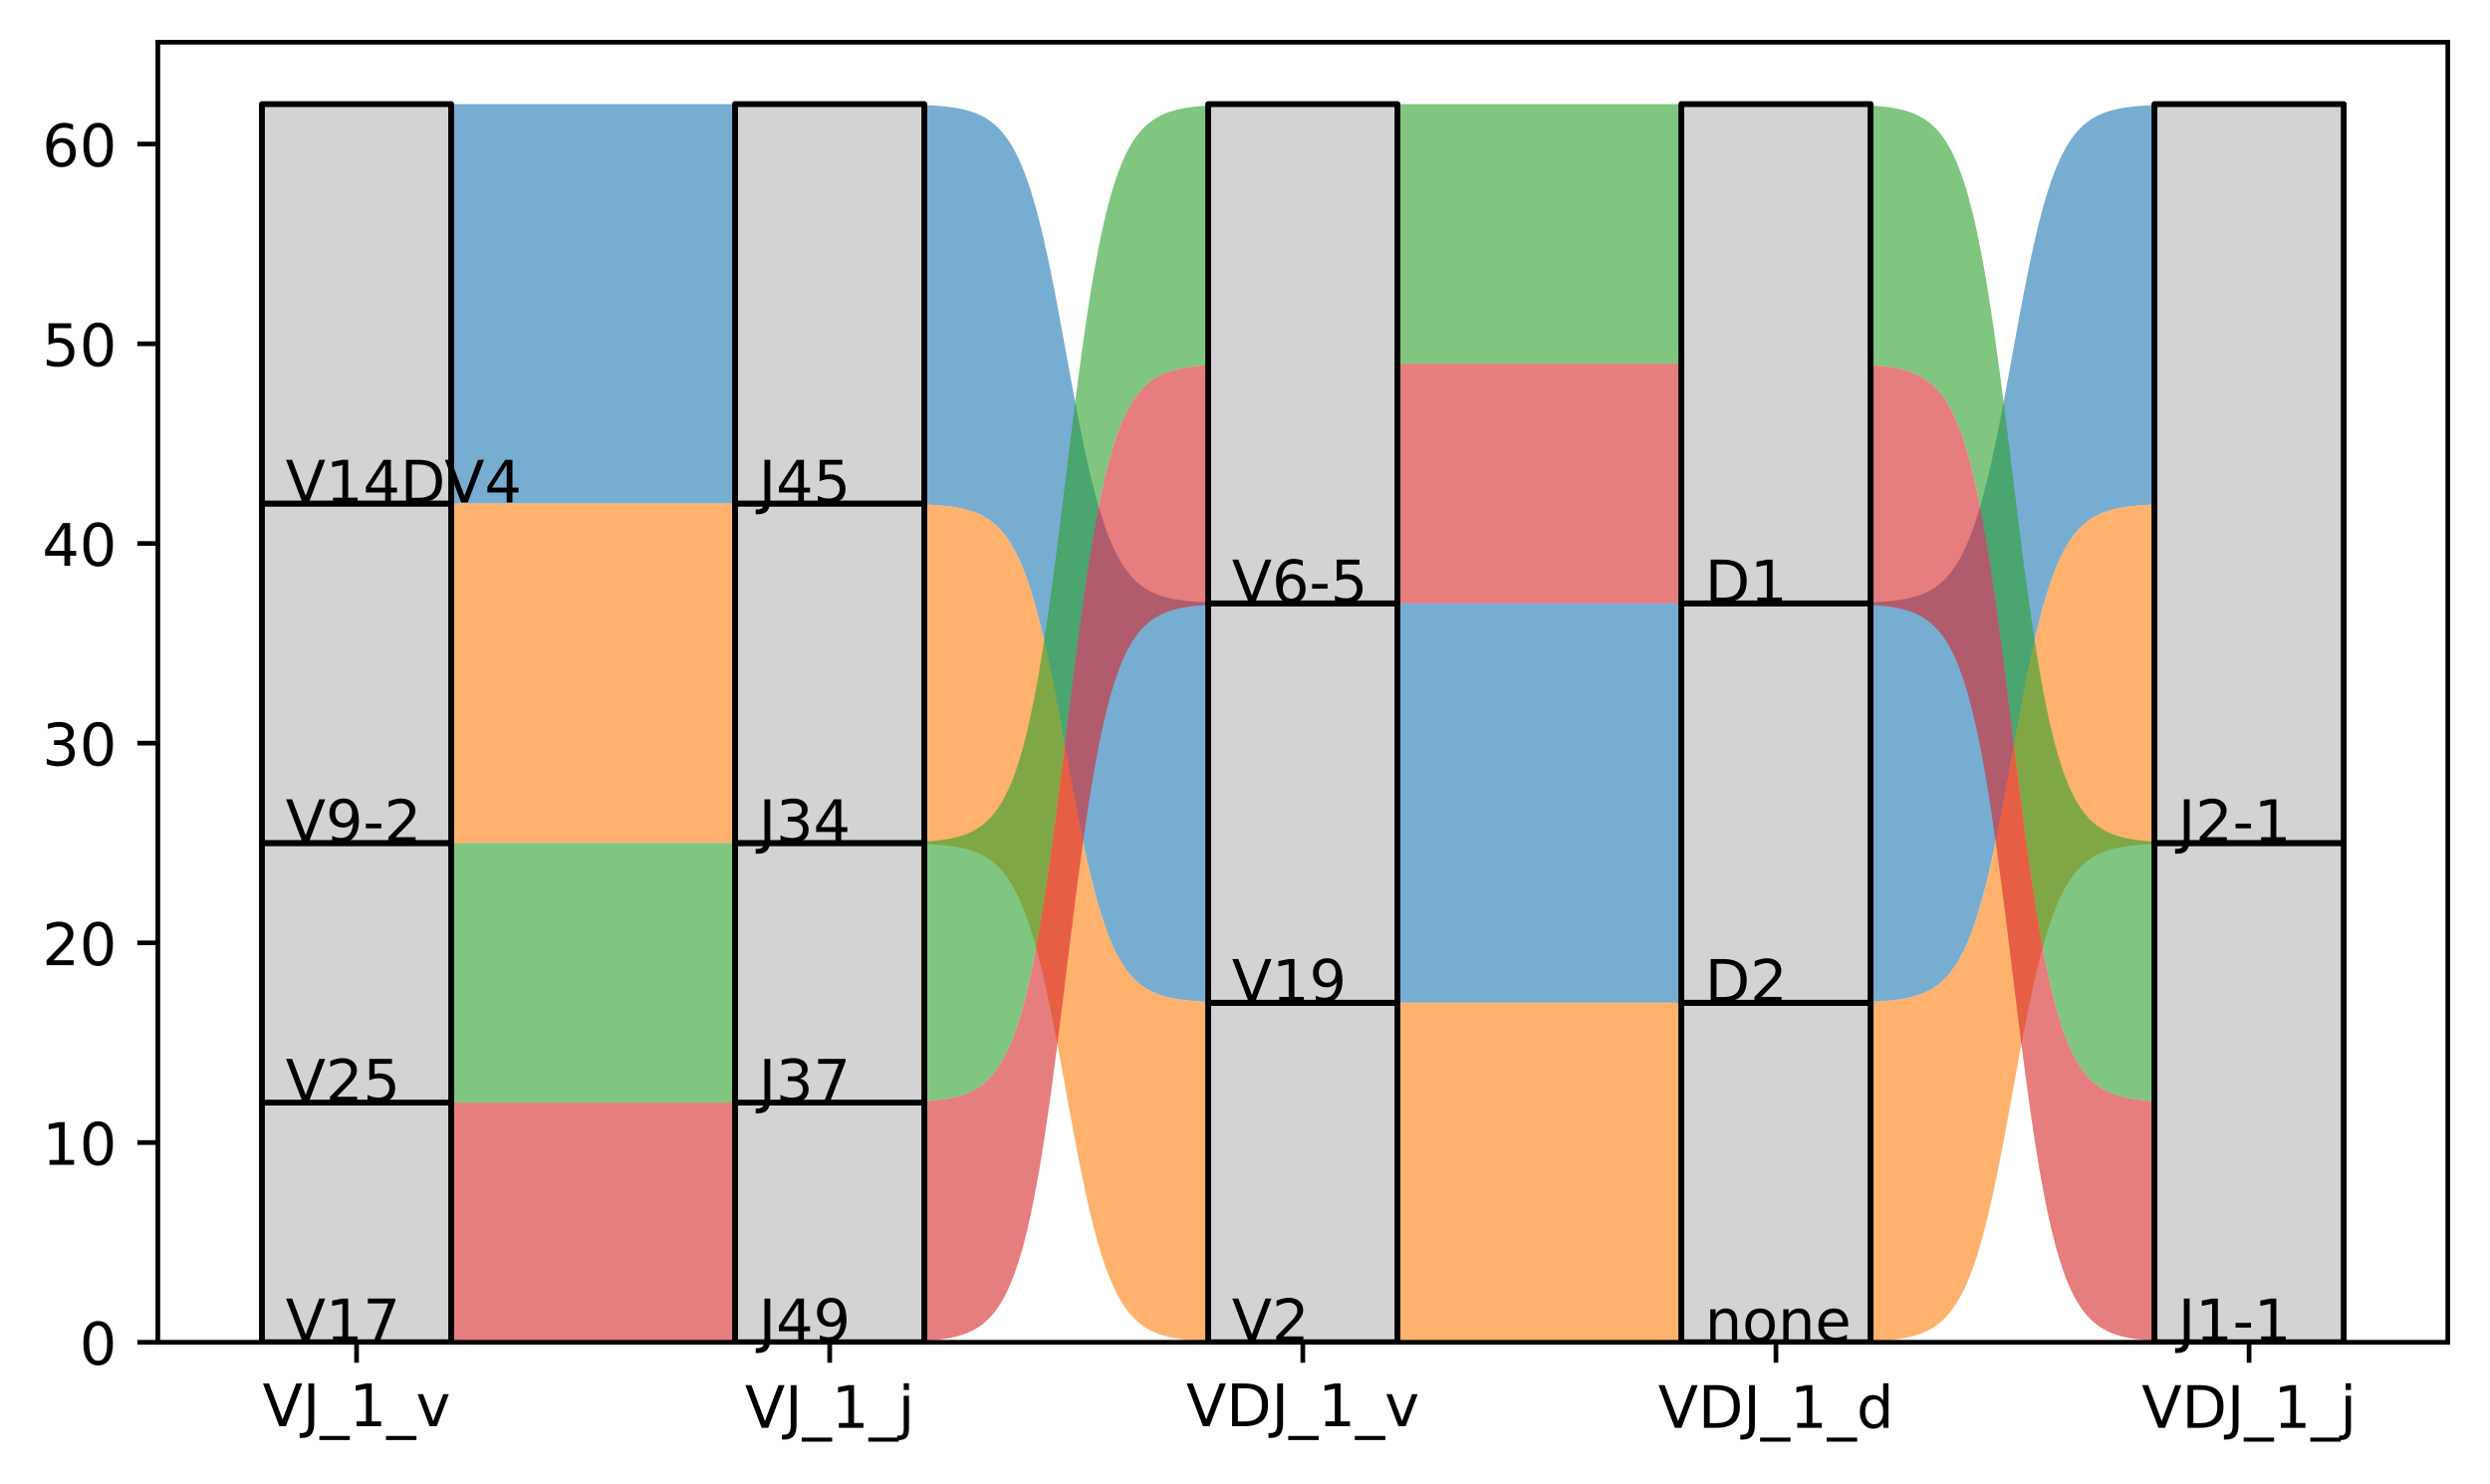 <?xml version="1.0" encoding="utf-8" standalone="no"?>
<!DOCTYPE svg PUBLIC "-//W3C//DTD SVG 1.1//EN"
  "http://www.w3.org/Graphics/SVG/1.1/DTD/svg11.dtd">
<!-- Created with matplotlib (https://matplotlib.org/) -->
<svg height="253.116pt" version="1.1" viewBox="0 0 424.725 253.116" width="424.725pt" xmlns="http://www.w3.org/2000/svg" xmlns:xlink="http://www.w3.org/1999/xlink">
 <defs>
  <style type="text/css">*{stroke-linecap:butt;stroke-linejoin:round;}</style>
 </defs>
 <g id="figure_1">
  <g id="patch_1">
   <path d="M 0 253.116 
L 424.725 253.116 
L 424.725 0 
L 0 0 
z
" style="fill:#ffffff;"/>
  </g>
  <g id="axes_1">
   <g id="patch_2">
    <path d="M 26.925 228.96 
L 417.525 228.96 
L 417.525 7.2 
L 26.925 7.2 
z
" style="fill:#ffffff;"/>
   </g>
   <g id="PolyCollection_1">
    <path clip-path="url(#p3b5710327f)" d="M 76.961 17.76 
L 76.961 85.889 
L 77.45 85.889 
L 77.939 85.889 
L 78.428 85.889 
L 78.917 85.889 
L 79.406 85.889 
L 79.895 85.889 
L 80.384 85.889 
L 80.873 85.889 
L 81.362 85.889 
L 81.852 85.889 
L 82.341 85.889 
L 82.83 85.889 
L 83.319 85.889 
L 83.808 85.889 
L 84.297 85.889 
L 84.786 85.889 
L 85.275 85.889 
L 85.764 85.889 
L 86.254 85.889 
L 86.743 85.889 
L 87.232 85.889 
L 87.721 85.889 
L 88.21 85.889 
L 88.699 85.889 
L 89.188 85.889 
L 89.677 85.889 
L 90.166 85.889 
L 90.656 85.889 
L 91.145 85.889 
L 91.634 85.889 
L 92.123 85.889 
L 92.612 85.889 
L 93.101 85.889 
L 93.59 85.889 
L 94.079 85.889 
L 94.568 85.889 
L 95.057 85.889 
L 95.547 85.889 
L 96.036 85.889 
L 96.525 85.889 
L 97.014 85.889 
L 97.503 85.889 
L 97.992 85.889 
L 98.481 85.889 
L 98.97 85.889 
L 99.459 85.889 
L 99.949 85.889 
L 100.438 85.889 
L 100.927 85.889 
L 101.416 85.889 
L 101.905 85.889 
L 102.394 85.889 
L 102.883 85.889 
L 103.372 85.889 
L 103.861 85.889 
L 104.35 85.889 
L 104.84 85.889 
L 105.329 85.889 
L 105.818 85.889 
L 106.307 85.889 
L 106.796 85.889 
L 107.285 85.889 
L 107.774 85.889 
L 108.263 85.889 
L 108.752 85.889 
L 109.242 85.889 
L 109.731 85.889 
L 110.22 85.889 
L 110.709 85.889 
L 111.198 85.889 
L 111.687 85.889 
L 112.176 85.889 
L 112.665 85.889 
L 113.154 85.889 
L 113.643 85.889 
L 114.133 85.889 
L 114.622 85.889 
L 115.111 85.889 
L 115.6 85.889 
L 116.089 85.889 
L 116.578 85.889 
L 117.067 85.889 
L 117.556 85.889 
L 118.045 85.889 
L 118.535 85.889 
L 119.024 85.889 
L 119.513 85.889 
L 120.002 85.889 
L 120.491 85.889 
L 120.98 85.889 
L 121.469 85.889 
L 121.958 85.889 
L 122.447 85.889 
L 122.936 85.889 
L 123.426 85.889 
L 123.915 85.889 
L 124.404 85.889 
L 124.893 85.889 
L 125.382 85.889 
L 125.382 228.96 
L 128.969 228.96 
L 132.556 228.96 
L 136.142 228.96 
L 139.729 228.96 
L 143.316 228.96 
L 146.903 228.96 
L 150.489 228.96 
L 154.076 228.96 
L 157.663 228.96 
L 157.663 86.053 
L 158.152 86.075 
L 158.641 86.1 
L 159.13 86.128 
L 159.619 86.161 
L 160.109 86.197 
L 160.598 86.238 
L 161.087 86.285 
L 161.576 86.338 
L 162.065 86.398 
L 162.554 86.466 
L 163.043 86.543 
L 163.532 86.631 
L 164.021 86.729 
L 164.511 86.841 
L 165 86.968 
L 165.489 87.111 
L 165.978 87.273 
L 166.467 87.455 
L 166.956 87.662 
L 167.445 87.895 
L 167.934 88.157 
L 168.423 88.453 
L 168.912 88.787 
L 169.402 89.162 
L 169.891 89.583 
L 170.38 90.056 
L 170.869 90.586 
L 171.358 91.179 
L 171.847 91.841 
L 172.336 92.579 
L 172.825 93.4 
L 173.314 94.311 
L 173.804 95.319 
L 174.293 96.431 
L 174.782 97.653 
L 175.271 98.993 
L 175.76 100.455 
L 176.249 102.043 
L 176.738 103.761 
L 177.227 105.609 
L 177.716 107.587 
L 178.205 109.691 
L 178.695 111.915 
L 179.184 114.252 
L 179.673 116.688 
L 180.162 119.211 
L 180.651 121.804 
L 181.14 124.449 
L 181.629 127.126 
L 182.118 129.813 
L 182.607 132.49 
L 183.097 135.135 
L 183.586 137.728 
L 184.075 140.251 
L 184.564 142.688 
L 185.053 145.024 
L 185.542 147.248 
L 186.031 149.352 
L 186.52 151.33 
L 187.009 153.178 
L 187.498 154.896 
L 187.988 156.484 
L 188.477 157.946 
L 188.966 159.286 
L 189.455 160.509 
L 189.944 161.621 
L 190.433 162.629 
L 190.922 163.539 
L 191.411 164.36 
L 191.9 165.098 
L 192.39 165.761 
L 192.879 166.353 
L 193.368 166.883 
L 193.857 167.356 
L 194.346 167.777 
L 194.835 168.152 
L 195.324 168.486 
L 195.813 168.782 
L 196.302 169.045 
L 196.791 169.278 
L 197.281 169.484 
L 197.77 169.667 
L 198.259 169.829 
L 198.748 169.972 
L 199.237 170.098 
L 199.726 170.21 
L 200.215 170.309 
L 200.704 170.396 
L 201.193 170.473 
L 201.683 170.541 
L 202.172 170.601 
L 202.661 170.654 
L 203.15 170.701 
L 203.639 170.742 
L 204.128 170.779 
L 204.617 170.811 
L 205.106 170.839 
L 205.595 170.864 
L 206.085 170.886 
L 206.085 228.96 
L 209.671 228.96 
L 213.258 228.96 
L 216.845 228.96 
L 220.432 228.96 
L 224.018 228.96 
L 227.605 228.96 
L 231.192 228.96 
L 234.779 228.96 
L 238.365 228.96 
L 238.365 171.05 
L 238.855 171.05 
L 239.344 171.05 
L 239.833 171.05 
L 240.322 171.05 
L 240.811 171.05 
L 241.3 171.05 
L 241.789 171.05 
L 242.278 171.05 
L 242.767 171.05 
L 243.257 171.05 
L 243.746 171.05 
L 244.235 171.05 
L 244.724 171.05 
L 245.213 171.05 
L 245.702 171.05 
L 246.191 171.05 
L 246.68 171.05 
L 247.169 171.05 
L 247.659 171.05 
L 248.148 171.05 
L 248.637 171.05 
L 249.126 171.05 
L 249.615 171.05 
L 250.104 171.05 
L 250.593 171.05 
L 251.082 171.05 
L 251.571 171.05 
L 252.06 171.05 
L 252.55 171.05 
L 253.039 171.05 
L 253.528 171.05 
L 254.017 171.05 
L 254.506 171.05 
L 254.995 171.05 
L 255.484 171.05 
L 255.973 171.05 
L 256.462 171.05 
L 256.952 171.05 
L 257.441 171.05 
L 257.93 171.05 
L 258.419 171.05 
L 258.908 171.05 
L 259.397 171.05 
L 259.886 171.05 
L 260.375 171.05 
L 260.864 171.05 
L 261.353 171.05 
L 261.843 171.05 
L 262.332 171.05 
L 262.821 171.05 
L 263.31 171.05 
L 263.799 171.05 
L 264.288 171.05 
L 264.777 171.05 
L 265.266 171.05 
L 265.755 171.05 
L 266.245 171.05 
L 266.734 171.05 
L 267.223 171.05 
L 267.712 171.05 
L 268.201 171.05 
L 268.69 171.05 
L 269.179 171.05 
L 269.668 171.05 
L 270.157 171.05 
L 270.646 171.05 
L 271.136 171.05 
L 271.625 171.05 
L 272.114 171.05 
L 272.603 171.05 
L 273.092 171.05 
L 273.581 171.05 
L 274.07 171.05 
L 274.559 171.05 
L 275.048 171.05 
L 275.538 171.05 
L 276.027 171.05 
L 276.516 171.05 
L 277.005 171.05 
L 277.494 171.05 
L 277.983 171.05 
L 278.472 171.05 
L 278.961 171.05 
L 279.45 171.05 
L 279.94 171.05 
L 280.429 171.05 
L 280.918 171.05 
L 281.407 171.05 
L 281.896 171.05 
L 282.385 171.05 
L 282.874 171.05 
L 283.363 171.05 
L 283.852 171.05 
L 284.341 171.05 
L 284.831 171.05 
L 285.32 171.05 
L 285.809 171.05 
L 286.298 171.05 
L 286.787 171.05 
L 286.787 228.96 
L 290.374 228.96 
L 293.961 228.96 
L 297.547 228.96 
L 301.134 228.96 
L 304.721 228.96 
L 308.308 228.96 
L 311.894 228.96 
L 315.481 228.96 
L 319.068 228.96 
L 319.068 170.886 
L 319.557 170.864 
L 320.046 170.839 
L 320.535 170.811 
L 321.024 170.779 
L 321.514 170.742 
L 322.003 170.701 
L 322.492 170.654 
L 322.981 170.601 
L 323.47 170.541 
L 323.959 170.473 
L 324.448 170.396 
L 324.937 170.309 
L 325.426 170.21 
L 325.915 170.098 
L 326.405 169.972 
L 326.894 169.829 
L 327.383 169.667 
L 327.872 169.484 
L 328.361 169.278 
L 328.85 169.045 
L 329.339 168.782 
L 329.828 168.486 
L 330.317 168.152 
L 330.807 167.777 
L 331.296 167.356 
L 331.785 166.883 
L 332.274 166.353 
L 332.763 165.761 
L 333.252 165.098 
L 333.741 164.36 
L 334.23 163.539 
L 334.719 162.629 
L 335.208 161.621 
L 335.698 160.509 
L 336.187 159.286 
L 336.676 157.946 
L 337.165 156.484 
L 337.654 154.896 
L 338.143 153.178 
L 338.632 151.33 
L 339.121 149.352 
L 339.61 147.248 
L 340.1 145.024 
L 340.589 142.688 
L 341.078 140.251 
L 341.567 137.728 
L 342.056 135.135 
L 342.545 132.49 
L 343.034 129.813 
L 343.523 127.126 
L 344.012 124.449 
L 344.501 121.804 
L 344.991 119.211 
L 345.48 116.688 
L 345.969 114.252 
L 346.458 111.915 
L 346.947 109.691 
L 347.436 107.587 
L 347.925 105.609 
L 348.414 103.761 
L 348.903 102.043 
L 349.393 100.455 
L 349.882 98.993 
L 350.371 97.653 
L 350.86 96.431 
L 351.349 95.319 
L 351.838 94.311 
L 352.327 93.4 
L 352.816 92.579 
L 353.305 91.841 
L 353.794 91.179 
L 354.284 90.586 
L 354.773 90.056 
L 355.262 89.583 
L 355.751 89.162 
L 356.24 88.787 
L 356.729 88.453 
L 357.218 88.157 
L 357.707 87.895 
L 358.196 87.662 
L 358.686 87.455 
L 359.175 87.273 
L 359.664 87.111 
L 360.153 86.968 
L 360.642 86.841 
L 361.131 86.729 
L 361.62 86.631 
L 362.109 86.543 
L 362.598 86.466 
L 363.088 86.398 
L 363.577 86.338 
L 364.066 86.285 
L 364.555 86.238 
L 365.044 86.197 
L 365.533 86.161 
L 366.022 86.128 
L 366.511 86.1 
L 367 86.075 
L 367.489 86.053 
L 367.489 228.96 
L 371.076 228.96 
L 374.663 228.96 
L 378.25 228.96 
L 381.837 228.96 
L 385.423 228.96 
L 389.01 228.96 
L 392.597 228.96 
L 396.184 228.96 
L 399.77 228.96 
L 399.77 228.96 
L 399.77 228.96 
L 396.184 228.96 
L 392.597 228.96 
L 389.01 228.96 
L 385.423 228.96 
L 381.837 228.96 
L 378.25 228.96 
L 374.663 228.96 
L 371.076 228.96 
L 367.489 228.96 
L 367.489 17.924 
L 367 17.946 
L 366.511 17.971 
L 366.022 17.999 
L 365.533 18.032 
L 365.044 18.068 
L 364.555 18.109 
L 364.066 18.156 
L 363.577 18.209 
L 363.088 18.269 
L 362.598 18.337 
L 362.109 18.414 
L 361.62 18.502 
L 361.131 18.6 
L 360.642 18.712 
L 360.153 18.839 
L 359.664 18.982 
L 359.175 19.144 
L 358.686 19.326 
L 358.196 19.533 
L 357.707 19.766 
L 357.218 20.028 
L 356.729 20.324 
L 356.24 20.658 
L 355.751 21.033 
L 355.262 21.454 
L 354.773 21.927 
L 354.284 22.457 
L 353.794 23.05 
L 353.305 23.712 
L 352.816 24.45 
L 352.327 25.271 
L 351.838 26.182 
L 351.349 27.19 
L 350.86 28.302 
L 350.371 29.524 
L 349.882 30.864 
L 349.393 32.326 
L 348.903 33.914 
L 348.414 35.632 
L 347.925 37.48 
L 347.436 39.458 
L 346.947 41.562 
L 346.458 43.786 
L 345.969 46.123 
L 345.48 48.559 
L 344.991 51.082 
L 344.501 53.675 
L 344.012 56.32 
L 343.523 58.997 
L 343.034 61.684 
L 342.545 64.361 
L 342.056 67.006 
L 341.567 69.599 
L 341.078 72.122 
L 340.589 74.559 
L 340.1 76.895 
L 339.61 79.119 
L 339.121 81.223 
L 338.632 83.201 
L 338.143 85.049 
L 337.654 86.767 
L 337.165 88.355 
L 336.676 89.817 
L 336.187 91.157 
L 335.698 92.38 
L 335.208 93.492 
L 334.719 94.5 
L 334.23 95.41 
L 333.741 96.231 
L 333.252 96.969 
L 332.763 97.632 
L 332.274 98.224 
L 331.785 98.754 
L 331.296 99.227 
L 330.807 99.648 
L 330.317 100.023 
L 329.828 100.357 
L 329.339 100.653 
L 328.85 100.916 
L 328.361 101.149 
L 327.872 101.355 
L 327.383 101.538 
L 326.894 101.7 
L 326.405 101.843 
L 325.915 101.969 
L 325.426 102.081 
L 324.937 102.18 
L 324.448 102.267 
L 323.959 102.344 
L 323.47 102.412 
L 322.981 102.472 
L 322.492 102.525 
L 322.003 102.572 
L 321.514 102.613 
L 321.024 102.65 
L 320.535 102.682 
L 320.046 102.71 
L 319.557 102.735 
L 319.068 102.757 
L 319.068 228.96 
L 315.481 228.96 
L 311.894 228.96 
L 308.308 228.96 
L 304.721 228.96 
L 301.134 228.96 
L 297.547 228.96 
L 293.961 228.96 
L 290.374 228.96 
L 286.787 228.96 
L 286.787 102.921 
L 286.298 102.921 
L 285.809 102.921 
L 285.32 102.921 
L 284.831 102.921 
L 284.341 102.921 
L 283.852 102.921 
L 283.363 102.921 
L 282.874 102.921 
L 282.385 102.921 
L 281.896 102.921 
L 281.407 102.921 
L 280.918 102.921 
L 280.429 102.921 
L 279.94 102.921 
L 279.45 102.921 
L 278.961 102.921 
L 278.472 102.921 
L 277.983 102.921 
L 277.494 102.921 
L 277.005 102.921 
L 276.516 102.921 
L 276.027 102.921 
L 275.538 102.921 
L 275.048 102.921 
L 274.559 102.921 
L 274.07 102.921 
L 273.581 102.921 
L 273.092 102.921 
L 272.603 102.921 
L 272.114 102.921 
L 271.625 102.921 
L 271.136 102.921 
L 270.646 102.921 
L 270.157 102.921 
L 269.668 102.921 
L 269.179 102.921 
L 268.69 102.921 
L 268.201 102.921 
L 267.712 102.921 
L 267.223 102.921 
L 266.734 102.921 
L 266.245 102.921 
L 265.755 102.921 
L 265.266 102.921 
L 264.777 102.921 
L 264.288 102.921 
L 263.799 102.921 
L 263.31 102.921 
L 262.821 102.921 
L 262.332 102.921 
L 261.843 102.921 
L 261.353 102.921 
L 260.864 102.921 
L 260.375 102.921 
L 259.886 102.921 
L 259.397 102.921 
L 258.908 102.921 
L 258.419 102.921 
L 257.93 102.921 
L 257.441 102.921 
L 256.952 102.921 
L 256.462 102.921 
L 255.973 102.921 
L 255.484 102.921 
L 254.995 102.921 
L 254.506 102.921 
L 254.017 102.921 
L 253.528 102.921 
L 253.039 102.921 
L 252.55 102.921 
L 252.06 102.921 
L 251.571 102.921 
L 251.082 102.921 
L 250.593 102.921 
L 250.104 102.921 
L 249.615 102.921 
L 249.126 102.921 
L 248.637 102.921 
L 248.148 102.921 
L 247.659 102.921 
L 247.169 102.921 
L 246.68 102.921 
L 246.191 102.921 
L 245.702 102.921 
L 245.213 102.921 
L 244.724 102.921 
L 244.235 102.921 
L 243.746 102.921 
L 243.257 102.921 
L 242.767 102.921 
L 242.278 102.921 
L 241.789 102.921 
L 241.3 102.921 
L 240.811 102.921 
L 240.322 102.921 
L 239.833 102.921 
L 239.344 102.921 
L 238.855 102.921 
L 238.365 102.921 
L 238.365 228.96 
L 234.779 228.96 
L 231.192 228.96 
L 227.605 228.96 
L 224.018 228.96 
L 220.432 228.96 
L 216.845 228.96 
L 213.258 228.96 
L 209.671 228.96 
L 206.085 228.96 
L 206.085 102.757 
L 205.595 102.735 
L 205.106 102.71 
L 204.617 102.682 
L 204.128 102.65 
L 203.639 102.613 
L 203.15 102.572 
L 202.661 102.525 
L 202.172 102.472 
L 201.683 102.412 
L 201.193 102.344 
L 200.704 102.267 
L 200.215 102.18 
L 199.726 102.081 
L 199.237 101.969 
L 198.748 101.843 
L 198.259 101.7 
L 197.77 101.538 
L 197.281 101.355 
L 196.791 101.149 
L 196.302 100.916 
L 195.813 100.653 
L 195.324 100.357 
L 194.835 100.023 
L 194.346 99.648 
L 193.857 99.227 
L 193.368 98.754 
L 192.879 98.224 
L 192.39 97.632 
L 191.9 96.969 
L 191.411 96.231 
L 190.922 95.41 
L 190.433 94.5 
L 189.944 93.492 
L 189.455 92.38 
L 188.966 91.157 
L 188.477 89.817 
L 187.988 88.355 
L 187.498 86.767 
L 187.009 85.049 
L 186.52 83.201 
L 186.031 81.223 
L 185.542 79.119 
L 185.053 76.895 
L 184.564 74.559 
L 184.075 72.122 
L 183.586 69.599 
L 183.097 67.006 
L 182.607 64.361 
L 182.118 61.684 
L 181.629 58.997 
L 181.14 56.32 
L 180.651 53.675 
L 180.162 51.082 
L 179.673 48.559 
L 179.184 46.123 
L 178.695 43.786 
L 178.205 41.562 
L 177.716 39.458 
L 177.227 37.48 
L 176.738 35.632 
L 176.249 33.914 
L 175.76 32.326 
L 175.271 30.864 
L 174.782 29.524 
L 174.293 28.302 
L 173.804 27.19 
L 173.314 26.182 
L 172.825 25.271 
L 172.336 24.45 
L 171.847 23.712 
L 171.358 23.05 
L 170.869 22.457 
L 170.38 21.927 
L 169.891 21.454 
L 169.402 21.033 
L 168.912 20.658 
L 168.423 20.324 
L 167.934 20.028 
L 167.445 19.766 
L 166.956 19.533 
L 166.467 19.326 
L 165.978 19.144 
L 165.489 18.982 
L 165 18.839 
L 164.511 18.712 
L 164.021 18.6 
L 163.532 18.502 
L 163.043 18.414 
L 162.554 18.337 
L 162.065 18.269 
L 161.576 18.209 
L 161.087 18.156 
L 160.598 18.109 
L 160.109 18.068 
L 159.619 18.032 
L 159.13 17.999 
L 158.641 17.971 
L 158.152 17.946 
L 157.663 17.924 
L 157.663 228.96 
L 154.076 228.96 
L 150.489 228.96 
L 146.903 228.96 
L 143.316 228.96 
L 139.729 228.96 
L 136.142 228.96 
L 132.556 228.96 
L 128.969 228.96 
L 125.382 228.96 
L 125.382 17.76 
L 124.893 17.76 
L 124.404 17.76 
L 123.915 17.76 
L 123.426 17.76 
L 122.936 17.76 
L 122.447 17.76 
L 121.958 17.76 
L 121.469 17.76 
L 120.98 17.76 
L 120.491 17.76 
L 120.002 17.76 
L 119.513 17.76 
L 119.024 17.76 
L 118.535 17.76 
L 118.045 17.76 
L 117.556 17.76 
L 117.067 17.76 
L 116.578 17.76 
L 116.089 17.76 
L 115.6 17.76 
L 115.111 17.76 
L 114.622 17.76 
L 114.133 17.76 
L 113.643 17.76 
L 113.154 17.76 
L 112.665 17.76 
L 112.176 17.76 
L 111.687 17.76 
L 111.198 17.76 
L 110.709 17.76 
L 110.22 17.76 
L 109.731 17.76 
L 109.242 17.76 
L 108.752 17.76 
L 108.263 17.76 
L 107.774 17.76 
L 107.285 17.76 
L 106.796 17.76 
L 106.307 17.76 
L 105.818 17.76 
L 105.329 17.76 
L 104.84 17.76 
L 104.35 17.76 
L 103.861 17.76 
L 103.372 17.76 
L 102.883 17.76 
L 102.394 17.76 
L 101.905 17.76 
L 101.416 17.76 
L 100.927 17.76 
L 100.438 17.76 
L 99.949 17.76 
L 99.459 17.76 
L 98.97 17.76 
L 98.481 17.76 
L 97.992 17.76 
L 97.503 17.76 
L 97.014 17.76 
L 96.525 17.76 
L 96.036 17.76 
L 95.547 17.76 
L 95.057 17.76 
L 94.568 17.76 
L 94.079 17.76 
L 93.59 17.76 
L 93.101 17.76 
L 92.612 17.76 
L 92.123 17.76 
L 91.634 17.76 
L 91.145 17.76 
L 90.656 17.76 
L 90.166 17.76 
L 89.677 17.76 
L 89.188 17.76 
L 88.699 17.76 
L 88.21 17.76 
L 87.721 17.76 
L 87.232 17.76 
L 86.743 17.76 
L 86.254 17.76 
L 85.764 17.76 
L 85.275 17.76 
L 84.786 17.76 
L 84.297 17.76 
L 83.808 17.76 
L 83.319 17.76 
L 82.83 17.76 
L 82.341 17.76 
L 81.852 17.76 
L 81.362 17.76 
L 80.873 17.76 
L 80.384 17.76 
L 79.895 17.76 
L 79.406 17.76 
L 78.917 17.76 
L 78.428 17.76 
L 77.939 17.76 
L 77.45 17.76 
L 76.961 17.76 
z
" style="fill:#1f77b4;fill-opacity:0.6;"/>
   </g>
   <g id="PolyCollection_2">
    <path clip-path="url(#p3b5710327f)" d="M 76.961 85.889 
L 76.961 143.799 
L 77.45 143.799 
L 77.939 143.799 
L 78.428 143.799 
L 78.917 143.799 
L 79.406 143.799 
L 79.895 143.799 
L 80.384 143.799 
L 80.873 143.799 
L 81.362 143.799 
L 81.852 143.799 
L 82.341 143.799 
L 82.83 143.799 
L 83.319 143.799 
L 83.808 143.799 
L 84.297 143.799 
L 84.786 143.799 
L 85.275 143.799 
L 85.764 143.799 
L 86.254 143.799 
L 86.743 143.799 
L 87.232 143.799 
L 87.721 143.799 
L 88.21 143.799 
L 88.699 143.799 
L 89.188 143.799 
L 89.677 143.799 
L 90.166 143.799 
L 90.656 143.799 
L 91.145 143.799 
L 91.634 143.799 
L 92.123 143.799 
L 92.612 143.799 
L 93.101 143.799 
L 93.59 143.799 
L 94.079 143.799 
L 94.568 143.799 
L 95.057 143.799 
L 95.547 143.799 
L 96.036 143.799 
L 96.525 143.799 
L 97.014 143.799 
L 97.503 143.799 
L 97.992 143.799 
L 98.481 143.799 
L 98.97 143.799 
L 99.459 143.799 
L 99.949 143.799 
L 100.438 143.799 
L 100.927 143.799 
L 101.416 143.799 
L 101.905 143.799 
L 102.394 143.799 
L 102.883 143.799 
L 103.372 143.799 
L 103.861 143.799 
L 104.35 143.799 
L 104.84 143.799 
L 105.329 143.799 
L 105.818 143.799 
L 106.307 143.799 
L 106.796 143.799 
L 107.285 143.799 
L 107.774 143.799 
L 108.263 143.799 
L 108.752 143.799 
L 109.242 143.799 
L 109.731 143.799 
L 110.22 143.799 
L 110.709 143.799 
L 111.198 143.799 
L 111.687 143.799 
L 112.176 143.799 
L 112.665 143.799 
L 113.154 143.799 
L 113.643 143.799 
L 114.133 143.799 
L 114.622 143.799 
L 115.111 143.799 
L 115.6 143.799 
L 116.089 143.799 
L 116.578 143.799 
L 117.067 143.799 
L 117.556 143.799 
L 118.045 143.799 
L 118.535 143.799 
L 119.024 143.799 
L 119.513 143.799 
L 120.002 143.799 
L 120.491 143.799 
L 120.98 143.799 
L 121.469 143.799 
L 121.958 143.799 
L 122.447 143.799 
L 122.936 143.799 
L 123.426 143.799 
L 123.915 143.799 
L 124.404 143.799 
L 124.893 143.799 
L 125.382 143.799 
L 125.382 228.96 
L 128.969 228.96 
L 132.556 228.96 
L 136.142 228.96 
L 139.729 228.96 
L 143.316 228.96 
L 146.903 228.96 
L 150.489 228.96 
L 154.076 228.96 
L 157.663 228.96 
L 157.663 143.963 
L 158.152 143.985 
L 158.641 144.01 
L 159.13 144.038 
L 159.619 144.07 
L 160.109 144.107 
L 160.598 144.148 
L 161.087 144.195 
L 161.576 144.248 
L 162.065 144.308 
L 162.554 144.376 
L 163.043 144.453 
L 163.532 144.54 
L 164.021 144.639 
L 164.511 144.751 
L 165 144.877 
L 165.489 145.02 
L 165.978 145.182 
L 166.467 145.365 
L 166.956 145.571 
L 167.445 145.804 
L 167.934 146.067 
L 168.423 146.363 
L 168.912 146.697 
L 169.402 147.072 
L 169.891 147.493 
L 170.38 147.966 
L 170.869 148.496 
L 171.358 149.088 
L 171.847 149.751 
L 172.336 150.489 
L 172.825 151.31 
L 173.314 152.22 
L 173.804 153.228 
L 174.293 154.34 
L 174.782 155.563 
L 175.271 156.903 
L 175.76 158.365 
L 176.249 159.953 
L 176.738 161.671 
L 177.227 163.519 
L 177.716 165.497 
L 178.205 167.601 
L 178.695 169.825 
L 179.184 172.161 
L 179.673 174.598 
L 180.162 177.121 
L 180.651 179.714 
L 181.14 182.359 
L 181.629 185.036 
L 182.118 187.723 
L 182.607 190.4 
L 183.097 193.045 
L 183.586 195.638 
L 184.075 198.161 
L 184.564 200.597 
L 185.053 202.934 
L 185.542 205.158 
L 186.031 207.262 
L 186.52 209.24 
L 187.009 211.088 
L 187.498 212.806 
L 187.988 214.394 
L 188.477 215.856 
L 188.966 217.196 
L 189.455 218.418 
L 189.944 219.53 
L 190.433 220.538 
L 190.922 221.449 
L 191.411 222.27 
L 191.9 223.008 
L 192.39 223.67 
L 192.879 224.263 
L 193.368 224.793 
L 193.857 225.266 
L 194.346 225.687 
L 194.835 226.062 
L 195.324 226.396 
L 195.813 226.692 
L 196.302 226.954 
L 196.791 227.187 
L 197.281 227.394 
L 197.77 227.576 
L 198.259 227.738 
L 198.748 227.881 
L 199.237 228.008 
L 199.726 228.12 
L 200.215 228.218 
L 200.704 228.306 
L 201.193 228.383 
L 201.683 228.451 
L 202.172 228.511 
L 202.661 228.564 
L 203.15 228.611 
L 203.639 228.652 
L 204.128 228.688 
L 204.617 228.721 
L 205.106 228.749 
L 205.595 228.774 
L 206.085 228.796 
L 206.085 228.96 
L 209.671 228.96 
L 213.258 228.96 
L 216.845 228.96 
L 220.432 228.96 
L 224.018 228.96 
L 227.605 228.96 
L 231.192 228.96 
L 234.779 228.96 
L 238.365 228.96 
L 238.365 228.96 
L 238.855 228.96 
L 239.344 228.96 
L 239.833 228.96 
L 240.322 228.96 
L 240.811 228.96 
L 241.3 228.96 
L 241.789 228.96 
L 242.278 228.96 
L 242.767 228.96 
L 243.257 228.96 
L 243.746 228.96 
L 244.235 228.96 
L 244.724 228.96 
L 245.213 228.96 
L 245.702 228.96 
L 246.191 228.96 
L 246.68 228.96 
L 247.169 228.96 
L 247.659 228.96 
L 248.148 228.96 
L 248.637 228.96 
L 249.126 228.96 
L 249.615 228.96 
L 250.104 228.96 
L 250.593 228.96 
L 251.082 228.96 
L 251.571 228.96 
L 252.06 228.96 
L 252.55 228.96 
L 253.039 228.96 
L 253.528 228.96 
L 254.017 228.96 
L 254.506 228.96 
L 254.995 228.96 
L 255.484 228.96 
L 255.973 228.96 
L 256.462 228.96 
L 256.952 228.96 
L 257.441 228.96 
L 257.93 228.96 
L 258.419 228.96 
L 258.908 228.96 
L 259.397 228.96 
L 259.886 228.96 
L 260.375 228.96 
L 260.864 228.96 
L 261.353 228.96 
L 261.843 228.96 
L 262.332 228.96 
L 262.821 228.96 
L 263.31 228.96 
L 263.799 228.96 
L 264.288 228.96 
L 264.777 228.96 
L 265.266 228.96 
L 265.755 228.96 
L 266.245 228.96 
L 266.734 228.96 
L 267.223 228.96 
L 267.712 228.96 
L 268.201 228.96 
L 268.69 228.96 
L 269.179 228.96 
L 269.668 228.96 
L 270.157 228.96 
L 270.646 228.96 
L 271.136 228.96 
L 271.625 228.96 
L 272.114 228.96 
L 272.603 228.96 
L 273.092 228.96 
L 273.581 228.96 
L 274.07 228.96 
L 274.559 228.96 
L 275.048 228.96 
L 275.538 228.96 
L 276.027 228.96 
L 276.516 228.96 
L 277.005 228.96 
L 277.494 228.96 
L 277.983 228.96 
L 278.472 228.96 
L 278.961 228.96 
L 279.45 228.96 
L 279.94 228.96 
L 280.429 228.96 
L 280.918 228.96 
L 281.407 228.96 
L 281.896 228.96 
L 282.385 228.96 
L 282.874 228.96 
L 283.363 228.96 
L 283.852 228.96 
L 284.341 228.96 
L 284.831 228.96 
L 285.32 228.96 
L 285.809 228.96 
L 286.298 228.96 
L 286.787 228.96 
L 286.787 228.96 
L 290.374 228.96 
L 293.961 228.96 
L 297.547 228.96 
L 301.134 228.96 
L 304.721 228.96 
L 308.308 228.96 
L 311.894 228.96 
L 315.481 228.96 
L 319.068 228.96 
L 319.068 228.796 
L 319.557 228.774 
L 320.046 228.749 
L 320.535 228.721 
L 321.024 228.688 
L 321.514 228.652 
L 322.003 228.611 
L 322.492 228.564 
L 322.981 228.511 
L 323.47 228.451 
L 323.959 228.383 
L 324.448 228.306 
L 324.937 228.218 
L 325.426 228.12 
L 325.915 228.008 
L 326.405 227.881 
L 326.894 227.738 
L 327.383 227.576 
L 327.872 227.394 
L 328.361 227.187 
L 328.85 226.954 
L 329.339 226.692 
L 329.828 226.396 
L 330.317 226.062 
L 330.807 225.687 
L 331.296 225.266 
L 331.785 224.793 
L 332.274 224.263 
L 332.763 223.67 
L 333.252 223.008 
L 333.741 222.27 
L 334.23 221.449 
L 334.719 220.538 
L 335.208 219.53 
L 335.698 218.418 
L 336.187 217.196 
L 336.676 215.856 
L 337.165 214.394 
L 337.654 212.806 
L 338.143 211.088 
L 338.632 209.24 
L 339.121 207.262 
L 339.61 205.158 
L 340.1 202.934 
L 340.589 200.597 
L 341.078 198.161 
L 341.567 195.638 
L 342.056 193.045 
L 342.545 190.4 
L 343.034 187.723 
L 343.523 185.036 
L 344.012 182.359 
L 344.501 179.714 
L 344.991 177.121 
L 345.48 174.598 
L 345.969 172.161 
L 346.458 169.825 
L 346.947 167.601 
L 347.436 165.497 
L 347.925 163.519 
L 348.414 161.671 
L 348.903 159.953 
L 349.393 158.365 
L 349.882 156.903 
L 350.371 155.563 
L 350.86 154.34 
L 351.349 153.228 
L 351.838 152.22 
L 352.327 151.31 
L 352.816 150.489 
L 353.305 149.751 
L 353.794 149.088 
L 354.284 148.496 
L 354.773 147.966 
L 355.262 147.493 
L 355.751 147.072 
L 356.24 146.697 
L 356.729 146.363 
L 357.218 146.067 
L 357.707 145.804 
L 358.196 145.571 
L 358.686 145.365 
L 359.175 145.182 
L 359.664 145.02 
L 360.153 144.877 
L 360.642 144.751 
L 361.131 144.639 
L 361.62 144.54 
L 362.109 144.453 
L 362.598 144.376 
L 363.088 144.308 
L 363.577 144.248 
L 364.066 144.195 
L 364.555 144.148 
L 365.044 144.107 
L 365.533 144.07 
L 366.022 144.038 
L 366.511 144.01 
L 367 143.985 
L 367.489 143.963 
L 367.489 228.96 
L 371.076 228.96 
L 374.663 228.96 
L 378.25 228.96 
L 381.837 228.96 
L 385.423 228.96 
L 389.01 228.96 
L 392.597 228.96 
L 396.184 228.96 
L 399.77 228.96 
L 399.77 228.96 
L 399.77 228.96 
L 396.184 228.96 
L 392.597 228.96 
L 389.01 228.96 
L 385.423 228.96 
L 381.837 228.96 
L 378.25 228.96 
L 374.663 228.96 
L 371.076 228.96 
L 367.489 228.96 
L 367.489 86.053 
L 367 86.075 
L 366.511 86.1 
L 366.022 86.128 
L 365.533 86.161 
L 365.044 86.197 
L 364.555 86.238 
L 364.066 86.285 
L 363.577 86.338 
L 363.088 86.398 
L 362.598 86.466 
L 362.109 86.543 
L 361.62 86.631 
L 361.131 86.729 
L 360.642 86.841 
L 360.153 86.968 
L 359.664 87.111 
L 359.175 87.273 
L 358.686 87.455 
L 358.196 87.662 
L 357.707 87.895 
L 357.218 88.157 
L 356.729 88.453 
L 356.24 88.787 
L 355.751 89.162 
L 355.262 89.583 
L 354.773 90.056 
L 354.284 90.586 
L 353.794 91.179 
L 353.305 91.841 
L 352.816 92.579 
L 352.327 93.4 
L 351.838 94.311 
L 351.349 95.319 
L 350.86 96.431 
L 350.371 97.653 
L 349.882 98.993 
L 349.393 100.455 
L 348.903 102.043 
L 348.414 103.761 
L 347.925 105.609 
L 347.436 107.587 
L 346.947 109.691 
L 346.458 111.915 
L 345.969 114.252 
L 345.48 116.688 
L 344.991 119.211 
L 344.501 121.804 
L 344.012 124.449 
L 343.523 127.126 
L 343.034 129.813 
L 342.545 132.49 
L 342.056 135.135 
L 341.567 137.728 
L 341.078 140.251 
L 340.589 142.688 
L 340.1 145.024 
L 339.61 147.248 
L 339.121 149.352 
L 338.632 151.33 
L 338.143 153.178 
L 337.654 154.896 
L 337.165 156.484 
L 336.676 157.946 
L 336.187 159.286 
L 335.698 160.509 
L 335.208 161.621 
L 334.719 162.629 
L 334.23 163.539 
L 333.741 164.36 
L 333.252 165.098 
L 332.763 165.761 
L 332.274 166.353 
L 331.785 166.883 
L 331.296 167.356 
L 330.807 167.777 
L 330.317 168.152 
L 329.828 168.486 
L 329.339 168.782 
L 328.85 169.045 
L 328.361 169.278 
L 327.872 169.484 
L 327.383 169.667 
L 326.894 169.829 
L 326.405 169.972 
L 325.915 170.098 
L 325.426 170.21 
L 324.937 170.309 
L 324.448 170.396 
L 323.959 170.473 
L 323.47 170.541 
L 322.981 170.601 
L 322.492 170.654 
L 322.003 170.701 
L 321.514 170.742 
L 321.024 170.779 
L 320.535 170.811 
L 320.046 170.839 
L 319.557 170.864 
L 319.068 170.886 
L 319.068 228.96 
L 315.481 228.96 
L 311.894 228.96 
L 308.308 228.96 
L 304.721 228.96 
L 301.134 228.96 
L 297.547 228.96 
L 293.961 228.96 
L 290.374 228.96 
L 286.787 228.96 
L 286.787 171.05 
L 286.298 171.05 
L 285.809 171.05 
L 285.32 171.05 
L 284.831 171.05 
L 284.341 171.05 
L 283.852 171.05 
L 283.363 171.05 
L 282.874 171.05 
L 282.385 171.05 
L 281.896 171.05 
L 281.407 171.05 
L 280.918 171.05 
L 280.429 171.05 
L 279.94 171.05 
L 279.45 171.05 
L 278.961 171.05 
L 278.472 171.05 
L 277.983 171.05 
L 277.494 171.05 
L 277.005 171.05 
L 276.516 171.05 
L 276.027 171.05 
L 275.538 171.05 
L 275.048 171.05 
L 274.559 171.05 
L 274.07 171.05 
L 273.581 171.05 
L 273.092 171.05 
L 272.603 171.05 
L 272.114 171.05 
L 271.625 171.05 
L 271.136 171.05 
L 270.646 171.05 
L 270.157 171.05 
L 269.668 171.05 
L 269.179 171.05 
L 268.69 171.05 
L 268.201 171.05 
L 267.712 171.05 
L 267.223 171.05 
L 266.734 171.05 
L 266.245 171.05 
L 265.755 171.05 
L 265.266 171.05 
L 264.777 171.05 
L 264.288 171.05 
L 263.799 171.05 
L 263.31 171.05 
L 262.821 171.05 
L 262.332 171.05 
L 261.843 171.05 
L 261.353 171.05 
L 260.864 171.05 
L 260.375 171.05 
L 259.886 171.05 
L 259.397 171.05 
L 258.908 171.05 
L 258.419 171.05 
L 257.93 171.05 
L 257.441 171.05 
L 256.952 171.05 
L 256.462 171.05 
L 255.973 171.05 
L 255.484 171.05 
L 254.995 171.05 
L 254.506 171.05 
L 254.017 171.05 
L 253.528 171.05 
L 253.039 171.05 
L 252.55 171.05 
L 252.06 171.05 
L 251.571 171.05 
L 251.082 171.05 
L 250.593 171.05 
L 250.104 171.05 
L 249.615 171.05 
L 249.126 171.05 
L 248.637 171.05 
L 248.148 171.05 
L 247.659 171.05 
L 247.169 171.05 
L 246.68 171.05 
L 246.191 171.05 
L 245.702 171.05 
L 245.213 171.05 
L 244.724 171.05 
L 244.235 171.05 
L 243.746 171.05 
L 243.257 171.05 
L 242.767 171.05 
L 242.278 171.05 
L 241.789 171.05 
L 241.3 171.05 
L 240.811 171.05 
L 240.322 171.05 
L 239.833 171.05 
L 239.344 171.05 
L 238.855 171.05 
L 238.365 171.05 
L 238.365 228.96 
L 234.779 228.96 
L 231.192 228.96 
L 227.605 228.96 
L 224.018 228.96 
L 220.432 228.96 
L 216.845 228.96 
L 213.258 228.96 
L 209.671 228.96 
L 206.085 228.96 
L 206.085 170.886 
L 205.595 170.864 
L 205.106 170.839 
L 204.617 170.811 
L 204.128 170.779 
L 203.639 170.742 
L 203.15 170.701 
L 202.661 170.654 
L 202.172 170.601 
L 201.683 170.541 
L 201.193 170.473 
L 200.704 170.396 
L 200.215 170.309 
L 199.726 170.21 
L 199.237 170.098 
L 198.748 169.972 
L 198.259 169.829 
L 197.77 169.667 
L 197.281 169.484 
L 196.791 169.278 
L 196.302 169.045 
L 195.813 168.782 
L 195.324 168.486 
L 194.835 168.152 
L 194.346 167.777 
L 193.857 167.356 
L 193.368 166.883 
L 192.879 166.353 
L 192.39 165.761 
L 191.9 165.098 
L 191.411 164.36 
L 190.922 163.539 
L 190.433 162.629 
L 189.944 161.621 
L 189.455 160.509 
L 188.966 159.286 
L 188.477 157.946 
L 187.988 156.484 
L 187.498 154.896 
L 187.009 153.178 
L 186.52 151.33 
L 186.031 149.352 
L 185.542 147.248 
L 185.053 145.024 
L 184.564 142.688 
L 184.075 140.251 
L 183.586 137.728 
L 183.097 135.135 
L 182.607 132.49 
L 182.118 129.813 
L 181.629 127.126 
L 181.14 124.449 
L 180.651 121.804 
L 180.162 119.211 
L 179.673 116.688 
L 179.184 114.252 
L 178.695 111.915 
L 178.205 109.691 
L 177.716 107.587 
L 177.227 105.609 
L 176.738 103.761 
L 176.249 102.043 
L 175.76 100.455 
L 175.271 98.993 
L 174.782 97.653 
L 174.293 96.431 
L 173.804 95.319 
L 173.314 94.311 
L 172.825 93.4 
L 172.336 92.579 
L 171.847 91.841 
L 171.358 91.179 
L 170.869 90.586 
L 170.38 90.056 
L 169.891 89.583 
L 169.402 89.162 
L 168.912 88.787 
L 168.423 88.453 
L 167.934 88.157 
L 167.445 87.895 
L 166.956 87.662 
L 166.467 87.455 
L 165.978 87.273 
L 165.489 87.111 
L 165 86.968 
L 164.511 86.841 
L 164.021 86.729 
L 163.532 86.631 
L 163.043 86.543 
L 162.554 86.466 
L 162.065 86.398 
L 161.576 86.338 
L 161.087 86.285 
L 160.598 86.238 
L 160.109 86.197 
L 159.619 86.161 
L 159.13 86.128 
L 158.641 86.1 
L 158.152 86.075 
L 157.663 86.053 
L 157.663 228.96 
L 154.076 228.96 
L 150.489 228.96 
L 146.903 228.96 
L 143.316 228.96 
L 139.729 228.96 
L 136.142 228.96 
L 132.556 228.96 
L 128.969 228.96 
L 125.382 228.96 
L 125.382 85.889 
L 124.893 85.889 
L 124.404 85.889 
L 123.915 85.889 
L 123.426 85.889 
L 122.936 85.889 
L 122.447 85.889 
L 121.958 85.889 
L 121.469 85.889 
L 120.98 85.889 
L 120.491 85.889 
L 120.002 85.889 
L 119.513 85.889 
L 119.024 85.889 
L 118.535 85.889 
L 118.045 85.889 
L 117.556 85.889 
L 117.067 85.889 
L 116.578 85.889 
L 116.089 85.889 
L 115.6 85.889 
L 115.111 85.889 
L 114.622 85.889 
L 114.133 85.889 
L 113.643 85.889 
L 113.154 85.889 
L 112.665 85.889 
L 112.176 85.889 
L 111.687 85.889 
L 111.198 85.889 
L 110.709 85.889 
L 110.22 85.889 
L 109.731 85.889 
L 109.242 85.889 
L 108.752 85.889 
L 108.263 85.889 
L 107.774 85.889 
L 107.285 85.889 
L 106.796 85.889 
L 106.307 85.889 
L 105.818 85.889 
L 105.329 85.889 
L 104.84 85.889 
L 104.35 85.889 
L 103.861 85.889 
L 103.372 85.889 
L 102.883 85.889 
L 102.394 85.889 
L 101.905 85.889 
L 101.416 85.889 
L 100.927 85.889 
L 100.438 85.889 
L 99.949 85.889 
L 99.459 85.889 
L 98.97 85.889 
L 98.481 85.889 
L 97.992 85.889 
L 97.503 85.889 
L 97.014 85.889 
L 96.525 85.889 
L 96.036 85.889 
L 95.547 85.889 
L 95.057 85.889 
L 94.568 85.889 
L 94.079 85.889 
L 93.59 85.889 
L 93.101 85.889 
L 92.612 85.889 
L 92.123 85.889 
L 91.634 85.889 
L 91.145 85.889 
L 90.656 85.889 
L 90.166 85.889 
L 89.677 85.889 
L 89.188 85.889 
L 88.699 85.889 
L 88.21 85.889 
L 87.721 85.889 
L 87.232 85.889 
L 86.743 85.889 
L 86.254 85.889 
L 85.764 85.889 
L 85.275 85.889 
L 84.786 85.889 
L 84.297 85.889 
L 83.808 85.889 
L 83.319 85.889 
L 82.83 85.889 
L 82.341 85.889 
L 81.852 85.889 
L 81.362 85.889 
L 80.873 85.889 
L 80.384 85.889 
L 79.895 85.889 
L 79.406 85.889 
L 78.917 85.889 
L 78.428 85.889 
L 77.939 85.889 
L 77.45 85.889 
L 76.961 85.889 
z
" style="fill:#ff7f0e;fill-opacity:0.6;"/>
   </g>
   <g id="PolyCollection_3">
    <path clip-path="url(#p3b5710327f)" d="M 76.961 143.799 
L 76.961 188.083 
L 77.45 188.083 
L 77.939 188.083 
L 78.428 188.083 
L 78.917 188.083 
L 79.406 188.083 
L 79.895 188.083 
L 80.384 188.083 
L 80.873 188.083 
L 81.362 188.083 
L 81.852 188.083 
L 82.341 188.083 
L 82.83 188.083 
L 83.319 188.083 
L 83.808 188.083 
L 84.297 188.083 
L 84.786 188.083 
L 85.275 188.083 
L 85.764 188.083 
L 86.254 188.083 
L 86.743 188.083 
L 87.232 188.083 
L 87.721 188.083 
L 88.21 188.083 
L 88.699 188.083 
L 89.188 188.083 
L 89.677 188.083 
L 90.166 188.083 
L 90.656 188.083 
L 91.145 188.083 
L 91.634 188.083 
L 92.123 188.083 
L 92.612 188.083 
L 93.101 188.083 
L 93.59 188.083 
L 94.079 188.083 
L 94.568 188.083 
L 95.057 188.083 
L 95.547 188.083 
L 96.036 188.083 
L 96.525 188.083 
L 97.014 188.083 
L 97.503 188.083 
L 97.992 188.083 
L 98.481 188.083 
L 98.97 188.083 
L 99.459 188.083 
L 99.949 188.083 
L 100.438 188.083 
L 100.927 188.083 
L 101.416 188.083 
L 101.905 188.083 
L 102.394 188.083 
L 102.883 188.083 
L 103.372 188.083 
L 103.861 188.083 
L 104.35 188.083 
L 104.84 188.083 
L 105.329 188.083 
L 105.818 188.083 
L 106.307 188.083 
L 106.796 188.083 
L 107.285 188.083 
L 107.774 188.083 
L 108.263 188.083 
L 108.752 188.083 
L 109.242 188.083 
L 109.731 188.083 
L 110.22 188.083 
L 110.709 188.083 
L 111.198 188.083 
L 111.687 188.083 
L 112.176 188.083 
L 112.665 188.083 
L 113.154 188.083 
L 113.643 188.083 
L 114.133 188.083 
L 114.622 188.083 
L 115.111 188.083 
L 115.6 188.083 
L 116.089 188.083 
L 116.578 188.083 
L 117.067 188.083 
L 117.556 188.083 
L 118.045 188.083 
L 118.535 188.083 
L 119.024 188.083 
L 119.513 188.083 
L 120.002 188.083 
L 120.491 188.083 
L 120.98 188.083 
L 121.469 188.083 
L 121.958 188.083 
L 122.447 188.083 
L 122.936 188.083 
L 123.426 188.083 
L 123.915 188.083 
L 124.404 188.083 
L 124.893 188.083 
L 125.382 188.083 
L 125.382 228.96 
L 128.969 228.96 
L 132.556 228.96 
L 136.142 228.96 
L 139.729 228.96 
L 143.316 228.96 
L 146.903 228.96 
L 150.489 228.96 
L 154.076 228.96 
L 157.663 228.96 
L 157.663 187.84 
L 158.152 187.807 
L 158.641 187.77 
L 159.13 187.728 
L 159.619 187.681 
L 160.109 187.627 
L 160.598 187.566 
L 161.087 187.496 
L 161.576 187.418 
L 162.065 187.329 
L 162.554 187.228 
L 163.043 187.114 
L 163.532 186.985 
L 164.021 186.839 
L 164.511 186.673 
L 165 186.486 
L 165.489 186.274 
L 165.978 186.035 
L 166.467 185.764 
L 166.956 185.459 
L 167.445 185.114 
L 167.934 184.725 
L 168.423 184.287 
L 168.912 183.794 
L 169.402 183.239 
L 169.891 182.615 
L 170.38 181.915 
L 170.869 181.131 
L 171.358 180.254 
L 171.847 179.274 
L 172.336 178.181 
L 172.825 176.966 
L 173.314 175.618 
L 173.804 174.127 
L 174.293 172.481 
L 174.782 170.671 
L 175.271 168.689 
L 175.76 166.525 
L 176.249 164.174 
L 176.738 161.632 
L 177.227 158.896 
L 177.716 155.969 
L 178.205 152.855 
L 178.695 149.563 
L 179.184 146.106 
L 179.673 142.5 
L 180.162 138.766 
L 180.651 134.928 
L 181.14 131.013 
L 181.629 127.052 
L 182.118 123.075 
L 182.607 119.113 
L 183.097 115.199 
L 183.586 111.361 
L 184.075 107.627 
L 184.564 104.02 
L 185.053 100.563 
L 185.542 97.271 
L 186.031 94.157 
L 186.52 91.23 
L 187.009 88.495 
L 187.498 85.952 
L 187.988 83.601 
L 188.477 81.438 
L 188.966 79.455 
L 189.455 77.645 
L 189.944 76 
L 190.433 74.508 
L 190.922 73.16 
L 191.411 71.945 
L 191.9 70.853 
L 192.39 69.873 
L 192.879 68.995 
L 193.368 68.211 
L 193.857 67.511 
L 194.346 66.888 
L 194.835 66.333 
L 195.324 65.839 
L 195.813 65.401 
L 196.302 65.012 
L 196.791 64.667 
L 197.281 64.362 
L 197.77 64.091 
L 198.259 63.852 
L 198.748 63.64 
L 199.237 63.453 
L 199.726 63.288 
L 200.215 63.141 
L 200.704 63.012 
L 201.193 62.898 
L 201.683 62.797 
L 202.172 62.708 
L 202.661 62.63 
L 203.15 62.561 
L 203.639 62.5 
L 204.128 62.446 
L 204.617 62.398 
L 205.106 62.356 
L 205.595 62.319 
L 206.085 62.287 
L 206.085 228.96 
L 209.671 228.96 
L 213.258 228.96 
L 216.845 228.96 
L 220.432 228.96 
L 224.018 228.96 
L 227.605 228.96 
L 231.192 228.96 
L 234.779 228.96 
L 238.365 228.96 
L 238.365 62.044 
L 238.855 62.044 
L 239.344 62.044 
L 239.833 62.044 
L 240.322 62.044 
L 240.811 62.044 
L 241.3 62.044 
L 241.789 62.044 
L 242.278 62.044 
L 242.767 62.044 
L 243.257 62.044 
L 243.746 62.044 
L 244.235 62.044 
L 244.724 62.044 
L 245.213 62.044 
L 245.702 62.044 
L 246.191 62.044 
L 246.68 62.044 
L 247.169 62.044 
L 247.659 62.044 
L 248.148 62.044 
L 248.637 62.044 
L 249.126 62.044 
L 249.615 62.044 
L 250.104 62.044 
L 250.593 62.044 
L 251.082 62.044 
L 251.571 62.044 
L 252.06 62.044 
L 252.55 62.044 
L 253.039 62.044 
L 253.528 62.044 
L 254.017 62.044 
L 254.506 62.044 
L 254.995 62.044 
L 255.484 62.044 
L 255.973 62.044 
L 256.462 62.044 
L 256.952 62.044 
L 257.441 62.044 
L 257.93 62.044 
L 258.419 62.044 
L 258.908 62.044 
L 259.397 62.044 
L 259.886 62.044 
L 260.375 62.044 
L 260.864 62.044 
L 261.353 62.044 
L 261.843 62.044 
L 262.332 62.044 
L 262.821 62.044 
L 263.31 62.044 
L 263.799 62.044 
L 264.288 62.044 
L 264.777 62.044 
L 265.266 62.044 
L 265.755 62.044 
L 266.245 62.044 
L 266.734 62.044 
L 267.223 62.044 
L 267.712 62.044 
L 268.201 62.044 
L 268.69 62.044 
L 269.179 62.044 
L 269.668 62.044 
L 270.157 62.044 
L 270.646 62.044 
L 271.136 62.044 
L 271.625 62.044 
L 272.114 62.044 
L 272.603 62.044 
L 273.092 62.044 
L 273.581 62.044 
L 274.07 62.044 
L 274.559 62.044 
L 275.048 62.044 
L 275.538 62.044 
L 276.027 62.044 
L 276.516 62.044 
L 277.005 62.044 
L 277.494 62.044 
L 277.983 62.044 
L 278.472 62.044 
L 278.961 62.044 
L 279.45 62.044 
L 279.94 62.044 
L 280.429 62.044 
L 280.918 62.044 
L 281.407 62.044 
L 281.896 62.044 
L 282.385 62.044 
L 282.874 62.044 
L 283.363 62.044 
L 283.852 62.044 
L 284.341 62.044 
L 284.831 62.044 
L 285.32 62.044 
L 285.809 62.044 
L 286.298 62.044 
L 286.787 62.044 
L 286.787 228.96 
L 290.374 228.96 
L 293.961 228.96 
L 297.547 228.96 
L 301.134 228.96 
L 304.721 228.96 
L 308.308 228.96 
L 311.894 228.96 
L 315.481 228.96 
L 319.068 228.96 
L 319.068 62.287 
L 319.557 62.319 
L 320.046 62.356 
L 320.535 62.398 
L 321.024 62.446 
L 321.514 62.5 
L 322.003 62.561 
L 322.492 62.63 
L 322.981 62.708 
L 323.47 62.797 
L 323.959 62.898 
L 324.448 63.012 
L 324.937 63.141 
L 325.426 63.288 
L 325.915 63.453 
L 326.405 63.64 
L 326.894 63.852 
L 327.383 64.091 
L 327.872 64.362 
L 328.361 64.667 
L 328.85 65.012 
L 329.339 65.401 
L 329.828 65.839 
L 330.317 66.333 
L 330.807 66.888 
L 331.296 67.511 
L 331.785 68.211 
L 332.274 68.995 
L 332.763 69.873 
L 333.252 70.853 
L 333.741 71.945 
L 334.23 73.16 
L 334.719 74.508 
L 335.208 76 
L 335.698 77.645 
L 336.187 79.455 
L 336.676 81.438 
L 337.165 83.601 
L 337.654 85.952 
L 338.143 88.495 
L 338.632 91.23 
L 339.121 94.157 
L 339.61 97.271 
L 340.1 100.563 
L 340.589 104.02 
L 341.078 107.627 
L 341.567 111.361 
L 342.056 115.199 
L 342.545 119.113 
L 343.034 123.075 
L 343.523 127.052 
L 344.012 131.013 
L 344.501 134.928 
L 344.991 138.766 
L 345.48 142.5 
L 345.969 146.106 
L 346.458 149.563 
L 346.947 152.855 
L 347.436 155.969 
L 347.925 158.896 
L 348.414 161.632 
L 348.903 164.174 
L 349.393 166.525 
L 349.882 168.689 
L 350.371 170.671 
L 350.86 172.481 
L 351.349 174.127 
L 351.838 175.618 
L 352.327 176.966 
L 352.816 178.181 
L 353.305 179.274 
L 353.794 180.254 
L 354.284 181.131 
L 354.773 181.915 
L 355.262 182.615 
L 355.751 183.239 
L 356.24 183.794 
L 356.729 184.287 
L 357.218 184.725 
L 357.707 185.114 
L 358.196 185.459 
L 358.686 185.764 
L 359.175 186.035 
L 359.664 186.274 
L 360.153 186.486 
L 360.642 186.673 
L 361.131 186.839 
L 361.62 186.985 
L 362.109 187.114 
L 362.598 187.228 
L 363.088 187.329 
L 363.577 187.418 
L 364.066 187.496 
L 364.555 187.566 
L 365.044 187.627 
L 365.533 187.681 
L 366.022 187.728 
L 366.511 187.77 
L 367 187.807 
L 367.489 187.84 
L 367.489 228.96 
L 371.076 228.96 
L 374.663 228.96 
L 378.25 228.96 
L 381.837 228.96 
L 385.423 228.96 
L 389.01 228.96 
L 392.597 228.96 
L 396.184 228.96 
L 399.77 228.96 
L 399.77 228.96 
L 399.77 228.96 
L 396.184 228.96 
L 392.597 228.96 
L 389.01 228.96 
L 385.423 228.96 
L 381.837 228.96 
L 378.25 228.96 
L 374.663 228.96 
L 371.076 228.96 
L 367.489 228.96 
L 367.489 143.556 
L 367 143.523 
L 366.511 143.486 
L 366.022 143.444 
L 365.533 143.397 
L 365.044 143.343 
L 364.555 143.282 
L 364.066 143.213 
L 363.577 143.134 
L 363.088 143.045 
L 362.598 142.945 
L 362.109 142.83 
L 361.62 142.701 
L 361.131 142.555 
L 360.642 142.39 
L 360.153 142.202 
L 359.664 141.99 
L 359.175 141.751 
L 358.686 141.481 
L 358.196 141.175 
L 357.707 140.83 
L 357.218 140.442 
L 356.729 140.003 
L 356.24 139.51 
L 355.751 138.955 
L 355.262 138.331 
L 354.773 137.631 
L 354.284 136.847 
L 353.794 135.97 
L 353.305 134.99 
L 352.816 133.898 
L 352.327 132.683 
L 351.838 131.334 
L 351.349 129.843 
L 350.86 128.197 
L 350.371 126.387 
L 349.882 124.405 
L 349.393 122.241 
L 348.903 119.89 
L 348.414 117.348 
L 347.925 114.613 
L 347.436 111.685 
L 346.947 108.572 
L 346.458 105.28 
L 345.969 101.822 
L 345.48 98.216 
L 344.991 94.482 
L 344.501 90.644 
L 344.012 86.729 
L 343.523 82.768 
L 343.034 78.791 
L 342.545 74.829 
L 342.056 70.915 
L 341.567 67.077 
L 341.078 63.343 
L 340.589 59.737 
L 340.1 56.279 
L 339.61 52.987 
L 339.121 49.873 
L 338.632 46.946 
L 338.143 44.211 
L 337.654 41.668 
L 337.165 39.318 
L 336.676 37.154 
L 336.187 35.171 
L 335.698 33.362 
L 335.208 31.716 
L 334.719 30.224 
L 334.23 28.876 
L 333.741 27.661 
L 333.252 26.569 
L 332.763 25.589 
L 332.274 24.711 
L 331.785 23.927 
L 331.296 23.227 
L 330.807 22.604 
L 330.317 22.049 
L 329.828 21.555 
L 329.339 21.117 
L 328.85 20.728 
L 328.361 20.384 
L 327.872 20.078 
L 327.383 19.808 
L 326.894 19.568 
L 326.405 19.356 
L 325.915 19.169 
L 325.426 19.004 
L 324.937 18.857 
L 324.448 18.728 
L 323.959 18.614 
L 323.47 18.513 
L 322.981 18.425 
L 322.492 18.346 
L 322.003 18.277 
L 321.514 18.216 
L 321.024 18.162 
L 320.535 18.114 
L 320.046 18.072 
L 319.557 18.035 
L 319.068 18.003 
L 319.068 228.96 
L 315.481 228.96 
L 311.894 228.96 
L 308.308 228.96 
L 304.721 228.96 
L 301.134 228.96 
L 297.547 228.96 
L 293.961 228.96 
L 290.374 228.96 
L 286.787 228.96 
L 286.787 17.76 
L 286.298 17.76 
L 285.809 17.76 
L 285.32 17.76 
L 284.831 17.76 
L 284.341 17.76 
L 283.852 17.76 
L 283.363 17.76 
L 282.874 17.76 
L 282.385 17.76 
L 281.896 17.76 
L 281.407 17.76 
L 280.918 17.76 
L 280.429 17.76 
L 279.94 17.76 
L 279.45 17.76 
L 278.961 17.76 
L 278.472 17.76 
L 277.983 17.76 
L 277.494 17.76 
L 277.005 17.76 
L 276.516 17.76 
L 276.027 17.76 
L 275.538 17.76 
L 275.048 17.76 
L 274.559 17.76 
L 274.07 17.76 
L 273.581 17.76 
L 273.092 17.76 
L 272.603 17.76 
L 272.114 17.76 
L 271.625 17.76 
L 271.136 17.76 
L 270.646 17.76 
L 270.157 17.76 
L 269.668 17.76 
L 269.179 17.76 
L 268.69 17.76 
L 268.201 17.76 
L 267.712 17.76 
L 267.223 17.76 
L 266.734 17.76 
L 266.245 17.76 
L 265.755 17.76 
L 265.266 17.76 
L 264.777 17.76 
L 264.288 17.76 
L 263.799 17.76 
L 263.31 17.76 
L 262.821 17.76 
L 262.332 17.76 
L 261.843 17.76 
L 261.353 17.76 
L 260.864 17.76 
L 260.375 17.76 
L 259.886 17.76 
L 259.397 17.76 
L 258.908 17.76 
L 258.419 17.76 
L 257.93 17.76 
L 257.441 17.76 
L 256.952 17.76 
L 256.462 17.76 
L 255.973 17.76 
L 255.484 17.76 
L 254.995 17.76 
L 254.506 17.76 
L 254.017 17.76 
L 253.528 17.76 
L 253.039 17.76 
L 252.55 17.76 
L 252.06 17.76 
L 251.571 17.76 
L 251.082 17.76 
L 250.593 17.76 
L 250.104 17.76 
L 249.615 17.76 
L 249.126 17.76 
L 248.637 17.76 
L 248.148 17.76 
L 247.659 17.76 
L 247.169 17.76 
L 246.68 17.76 
L 246.191 17.76 
L 245.702 17.76 
L 245.213 17.76 
L 244.724 17.76 
L 244.235 17.76 
L 243.746 17.76 
L 243.257 17.76 
L 242.767 17.76 
L 242.278 17.76 
L 241.789 17.76 
L 241.3 17.76 
L 240.811 17.76 
L 240.322 17.76 
L 239.833 17.76 
L 239.344 17.76 
L 238.855 17.76 
L 238.365 17.76 
L 238.365 228.96 
L 234.779 228.96 
L 231.192 228.96 
L 227.605 228.96 
L 224.018 228.96 
L 220.432 228.96 
L 216.845 228.96 
L 213.258 228.96 
L 209.671 228.96 
L 206.085 228.96 
L 206.085 18.003 
L 205.595 18.035 
L 205.106 18.072 
L 204.617 18.114 
L 204.128 18.162 
L 203.639 18.216 
L 203.15 18.277 
L 202.661 18.346 
L 202.172 18.425 
L 201.683 18.513 
L 201.193 18.614 
L 200.704 18.728 
L 200.215 18.857 
L 199.726 19.004 
L 199.237 19.169 
L 198.748 19.356 
L 198.259 19.568 
L 197.77 19.808 
L 197.281 20.078 
L 196.791 20.384 
L 196.302 20.728 
L 195.813 21.117 
L 195.324 21.555 
L 194.835 22.049 
L 194.346 22.604 
L 193.857 23.227 
L 193.368 23.927 
L 192.879 24.711 
L 192.39 25.589 
L 191.9 26.569 
L 191.411 27.661 
L 190.922 28.876 
L 190.433 30.224 
L 189.944 31.716 
L 189.455 33.362 
L 188.966 35.171 
L 188.477 37.154 
L 187.988 39.318 
L 187.498 41.668 
L 187.009 44.211 
L 186.52 46.946 
L 186.031 49.873 
L 185.542 52.987 
L 185.053 56.279 
L 184.564 59.737 
L 184.075 63.343 
L 183.586 67.077 
L 183.097 70.915 
L 182.607 74.829 
L 182.118 78.791 
L 181.629 82.768 
L 181.14 86.729 
L 180.651 90.644 
L 180.162 94.482 
L 179.673 98.216 
L 179.184 101.822 
L 178.695 105.28 
L 178.205 108.572 
L 177.716 111.685 
L 177.227 114.613 
L 176.738 117.348 
L 176.249 119.89 
L 175.76 122.241 
L 175.271 124.405 
L 174.782 126.387 
L 174.293 128.197 
L 173.804 129.843 
L 173.314 131.334 
L 172.825 132.683 
L 172.336 133.898 
L 171.847 134.99 
L 171.358 135.97 
L 170.869 136.847 
L 170.38 137.631 
L 169.891 138.331 
L 169.402 138.955 
L 168.912 139.51 
L 168.423 140.003 
L 167.934 140.442 
L 167.445 140.83 
L 166.956 141.175 
L 166.467 141.481 
L 165.978 141.751 
L 165.489 141.99 
L 165 142.202 
L 164.511 142.39 
L 164.021 142.555 
L 163.532 142.701 
L 163.043 142.83 
L 162.554 142.945 
L 162.065 143.045 
L 161.576 143.134 
L 161.087 143.213 
L 160.598 143.282 
L 160.109 143.343 
L 159.619 143.397 
L 159.13 143.444 
L 158.641 143.486 
L 158.152 143.523 
L 157.663 143.556 
L 157.663 228.96 
L 154.076 228.96 
L 150.489 228.96 
L 146.903 228.96 
L 143.316 228.96 
L 139.729 228.96 
L 136.142 228.96 
L 132.556 228.96 
L 128.969 228.96 
L 125.382 228.96 
L 125.382 143.799 
L 124.893 143.799 
L 124.404 143.799 
L 123.915 143.799 
L 123.426 143.799 
L 122.936 143.799 
L 122.447 143.799 
L 121.958 143.799 
L 121.469 143.799 
L 120.98 143.799 
L 120.491 143.799 
L 120.002 143.799 
L 119.513 143.799 
L 119.024 143.799 
L 118.535 143.799 
L 118.045 143.799 
L 117.556 143.799 
L 117.067 143.799 
L 116.578 143.799 
L 116.089 143.799 
L 115.6 143.799 
L 115.111 143.799 
L 114.622 143.799 
L 114.133 143.799 
L 113.643 143.799 
L 113.154 143.799 
L 112.665 143.799 
L 112.176 143.799 
L 111.687 143.799 
L 111.198 143.799 
L 110.709 143.799 
L 110.22 143.799 
L 109.731 143.799 
L 109.242 143.799 
L 108.752 143.799 
L 108.263 143.799 
L 107.774 143.799 
L 107.285 143.799 
L 106.796 143.799 
L 106.307 143.799 
L 105.818 143.799 
L 105.329 143.799 
L 104.84 143.799 
L 104.35 143.799 
L 103.861 143.799 
L 103.372 143.799 
L 102.883 143.799 
L 102.394 143.799 
L 101.905 143.799 
L 101.416 143.799 
L 100.927 143.799 
L 100.438 143.799 
L 99.949 143.799 
L 99.459 143.799 
L 98.97 143.799 
L 98.481 143.799 
L 97.992 143.799 
L 97.503 143.799 
L 97.014 143.799 
L 96.525 143.799 
L 96.036 143.799 
L 95.547 143.799 
L 95.057 143.799 
L 94.568 143.799 
L 94.079 143.799 
L 93.59 143.799 
L 93.101 143.799 
L 92.612 143.799 
L 92.123 143.799 
L 91.634 143.799 
L 91.145 143.799 
L 90.656 143.799 
L 90.166 143.799 
L 89.677 143.799 
L 89.188 143.799 
L 88.699 143.799 
L 88.21 143.799 
L 87.721 143.799 
L 87.232 143.799 
L 86.743 143.799 
L 86.254 143.799 
L 85.764 143.799 
L 85.275 143.799 
L 84.786 143.799 
L 84.297 143.799 
L 83.808 143.799 
L 83.319 143.799 
L 82.83 143.799 
L 82.341 143.799 
L 81.852 143.799 
L 81.362 143.799 
L 80.873 143.799 
L 80.384 143.799 
L 79.895 143.799 
L 79.406 143.799 
L 78.917 143.799 
L 78.428 143.799 
L 77.939 143.799 
L 77.45 143.799 
L 76.961 143.799 
z
" style="fill:#2ca02c;fill-opacity:0.6;"/>
   </g>
   <g id="PolyCollection_4">
    <path clip-path="url(#p3b5710327f)" d="M 76.961 188.083 
L 76.961 228.96 
L 77.45 228.96 
L 77.939 228.96 
L 78.428 228.96 
L 78.917 228.96 
L 79.406 228.96 
L 79.895 228.96 
L 80.384 228.96 
L 80.873 228.96 
L 81.362 228.96 
L 81.852 228.96 
L 82.341 228.96 
L 82.83 228.96 
L 83.319 228.96 
L 83.808 228.96 
L 84.297 228.96 
L 84.786 228.96 
L 85.275 228.96 
L 85.764 228.96 
L 86.254 228.96 
L 86.743 228.96 
L 87.232 228.96 
L 87.721 228.96 
L 88.21 228.96 
L 88.699 228.96 
L 89.188 228.96 
L 89.677 228.96 
L 90.166 228.96 
L 90.656 228.96 
L 91.145 228.96 
L 91.634 228.96 
L 92.123 228.96 
L 92.612 228.96 
L 93.101 228.96 
L 93.59 228.96 
L 94.079 228.96 
L 94.568 228.96 
L 95.057 228.96 
L 95.547 228.96 
L 96.036 228.96 
L 96.525 228.96 
L 97.014 228.96 
L 97.503 228.96 
L 97.992 228.96 
L 98.481 228.96 
L 98.97 228.96 
L 99.459 228.96 
L 99.949 228.96 
L 100.438 228.96 
L 100.927 228.96 
L 101.416 228.96 
L 101.905 228.96 
L 102.394 228.96 
L 102.883 228.96 
L 103.372 228.96 
L 103.861 228.96 
L 104.35 228.96 
L 104.84 228.96 
L 105.329 228.96 
L 105.818 228.96 
L 106.307 228.96 
L 106.796 228.96 
L 107.285 228.96 
L 107.774 228.96 
L 108.263 228.96 
L 108.752 228.96 
L 109.242 228.96 
L 109.731 228.96 
L 110.22 228.96 
L 110.709 228.96 
L 111.198 228.96 
L 111.687 228.96 
L 112.176 228.96 
L 112.665 228.96 
L 113.154 228.96 
L 113.643 228.96 
L 114.133 228.96 
L 114.622 228.96 
L 115.111 228.96 
L 115.6 228.96 
L 116.089 228.96 
L 116.578 228.96 
L 117.067 228.96 
L 117.556 228.96 
L 118.045 228.96 
L 118.535 228.96 
L 119.024 228.96 
L 119.513 228.96 
L 120.002 228.96 
L 120.491 228.96 
L 120.98 228.96 
L 121.469 228.96 
L 121.958 228.96 
L 122.447 228.96 
L 122.936 228.96 
L 123.426 228.96 
L 123.915 228.96 
L 124.404 228.96 
L 124.893 228.96 
L 125.382 228.96 
L 125.382 228.96 
L 128.969 228.96 
L 132.556 228.96 
L 136.142 228.96 
L 139.729 228.96 
L 143.316 228.96 
L 146.903 228.96 
L 150.489 228.96 
L 154.076 228.96 
L 157.663 228.96 
L 157.663 228.717 
L 158.152 228.685 
L 158.641 228.648 
L 159.13 228.606 
L 159.619 228.558 
L 160.109 228.504 
L 160.598 228.443 
L 161.087 228.374 
L 161.576 228.295 
L 162.065 228.207 
L 162.554 228.106 
L 163.043 227.992 
L 163.532 227.863 
L 164.021 227.716 
L 164.511 227.551 
L 165 227.364 
L 165.489 227.152 
L 165.978 226.912 
L 166.467 226.642 
L 166.956 226.336 
L 167.445 225.992 
L 167.934 225.603 
L 168.423 225.165 
L 168.912 224.671 
L 169.402 224.116 
L 169.891 223.493 
L 170.38 222.793 
L 170.869 222.009 
L 171.358 221.131 
L 171.847 220.151 
L 172.336 219.059 
L 172.825 217.844 
L 173.314 216.496 
L 173.804 215.004 
L 174.293 213.358 
L 174.782 211.549 
L 175.271 209.566 
L 175.76 207.402 
L 176.249 205.052 
L 176.738 202.509 
L 177.227 199.774 
L 177.716 196.847 
L 178.205 193.733 
L 178.695 190.441 
L 179.184 186.983 
L 179.673 183.377 
L 180.162 179.643 
L 180.651 175.805 
L 181.14 171.891 
L 181.629 167.929 
L 182.118 163.952 
L 182.607 159.991 
L 183.097 156.076 
L 183.586 152.238 
L 184.075 148.504 
L 184.564 144.898 
L 185.053 141.44 
L 185.542 138.148 
L 186.031 135.035 
L 186.52 132.107 
L 187.009 129.372 
L 187.498 126.83 
L 187.988 124.479 
L 188.477 122.315 
L 188.966 120.333 
L 189.455 118.523 
L 189.944 116.877 
L 190.433 115.386 
L 190.922 114.037 
L 191.411 112.822 
L 191.9 111.73 
L 192.39 110.75 
L 192.879 109.873 
L 193.368 109.089 
L 193.857 108.389 
L 194.346 107.765 
L 194.835 107.21 
L 195.324 106.717 
L 195.813 106.278 
L 196.302 105.89 
L 196.791 105.545 
L 197.281 105.239 
L 197.77 104.969 
L 198.259 104.73 
L 198.748 104.518 
L 199.237 104.33 
L 199.726 104.165 
L 200.215 104.019 
L 200.704 103.89 
L 201.193 103.775 
L 201.683 103.675 
L 202.172 103.586 
L 202.661 103.507 
L 203.15 103.438 
L 203.639 103.377 
L 204.128 103.323 
L 204.617 103.276 
L 205.106 103.234 
L 205.595 103.197 
L 206.085 103.164 
L 206.085 228.96 
L 209.671 228.96 
L 213.258 228.96 
L 216.845 228.96 
L 220.432 228.96 
L 224.018 228.96 
L 227.605 228.96 
L 231.192 228.96 
L 234.779 228.96 
L 238.365 228.96 
L 238.365 102.921 
L 238.855 102.921 
L 239.344 102.921 
L 239.833 102.921 
L 240.322 102.921 
L 240.811 102.921 
L 241.3 102.921 
L 241.789 102.921 
L 242.278 102.921 
L 242.767 102.921 
L 243.257 102.921 
L 243.746 102.921 
L 244.235 102.921 
L 244.724 102.921 
L 245.213 102.921 
L 245.702 102.921 
L 246.191 102.921 
L 246.68 102.921 
L 247.169 102.921 
L 247.659 102.921 
L 248.148 102.921 
L 248.637 102.921 
L 249.126 102.921 
L 249.615 102.921 
L 250.104 102.921 
L 250.593 102.921 
L 251.082 102.921 
L 251.571 102.921 
L 252.06 102.921 
L 252.55 102.921 
L 253.039 102.921 
L 253.528 102.921 
L 254.017 102.921 
L 254.506 102.921 
L 254.995 102.921 
L 255.484 102.921 
L 255.973 102.921 
L 256.462 102.921 
L 256.952 102.921 
L 257.441 102.921 
L 257.93 102.921 
L 258.419 102.921 
L 258.908 102.921 
L 259.397 102.921 
L 259.886 102.921 
L 260.375 102.921 
L 260.864 102.921 
L 261.353 102.921 
L 261.843 102.921 
L 262.332 102.921 
L 262.821 102.921 
L 263.31 102.921 
L 263.799 102.921 
L 264.288 102.921 
L 264.777 102.921 
L 265.266 102.921 
L 265.755 102.921 
L 266.245 102.921 
L 266.734 102.921 
L 267.223 102.921 
L 267.712 102.921 
L 268.201 102.921 
L 268.69 102.921 
L 269.179 102.921 
L 269.668 102.921 
L 270.157 102.921 
L 270.646 102.921 
L 271.136 102.921 
L 271.625 102.921 
L 272.114 102.921 
L 272.603 102.921 
L 273.092 102.921 
L 273.581 102.921 
L 274.07 102.921 
L 274.559 102.921 
L 275.048 102.921 
L 275.538 102.921 
L 276.027 102.921 
L 276.516 102.921 
L 277.005 102.921 
L 277.494 102.921 
L 277.983 102.921 
L 278.472 102.921 
L 278.961 102.921 
L 279.45 102.921 
L 279.94 102.921 
L 280.429 102.921 
L 280.918 102.921 
L 281.407 102.921 
L 281.896 102.921 
L 282.385 102.921 
L 282.874 102.921 
L 283.363 102.921 
L 283.852 102.921 
L 284.341 102.921 
L 284.831 102.921 
L 285.32 102.921 
L 285.809 102.921 
L 286.298 102.921 
L 286.787 102.921 
L 286.787 228.96 
L 290.374 228.96 
L 293.961 228.96 
L 297.547 228.96 
L 301.134 228.96 
L 304.721 228.96 
L 308.308 228.96 
L 311.894 228.96 
L 315.481 228.96 
L 319.068 228.96 
L 319.068 103.164 
L 319.557 103.197 
L 320.046 103.234 
L 320.535 103.276 
L 321.024 103.323 
L 321.514 103.377 
L 322.003 103.438 
L 322.492 103.507 
L 322.981 103.586 
L 323.47 103.675 
L 323.959 103.775 
L 324.448 103.89 
L 324.937 104.019 
L 325.426 104.165 
L 325.915 104.33 
L 326.405 104.518 
L 326.894 104.73 
L 327.383 104.969 
L 327.872 105.239 
L 328.361 105.545 
L 328.85 105.89 
L 329.339 106.278 
L 329.828 106.717 
L 330.317 107.21 
L 330.807 107.765 
L 331.296 108.389 
L 331.785 109.089 
L 332.274 109.873 
L 332.763 110.75 
L 333.252 111.73 
L 333.741 112.822 
L 334.23 114.037 
L 334.719 115.386 
L 335.208 116.877 
L 335.698 118.523 
L 336.187 120.333 
L 336.676 122.315 
L 337.165 124.479 
L 337.654 126.83 
L 338.143 129.372 
L 338.632 132.107 
L 339.121 135.035 
L 339.61 138.148 
L 340.1 141.44 
L 340.589 144.898 
L 341.078 148.504 
L 341.567 152.238 
L 342.056 156.076 
L 342.545 159.991 
L 343.034 163.952 
L 343.523 167.929 
L 344.012 171.891 
L 344.501 175.805 
L 344.991 179.643 
L 345.48 183.377 
L 345.969 186.983 
L 346.458 190.441 
L 346.947 193.733 
L 347.436 196.847 
L 347.925 199.774 
L 348.414 202.509 
L 348.903 205.052 
L 349.393 207.402 
L 349.882 209.566 
L 350.371 211.549 
L 350.86 213.358 
L 351.349 215.004 
L 351.838 216.496 
L 352.327 217.844 
L 352.816 219.059 
L 353.305 220.151 
L 353.794 221.131 
L 354.284 222.009 
L 354.773 222.793 
L 355.262 223.493 
L 355.751 224.116 
L 356.24 224.671 
L 356.729 225.165 
L 357.218 225.603 
L 357.707 225.992 
L 358.196 226.336 
L 358.686 226.642 
L 359.175 226.912 
L 359.664 227.152 
L 360.153 227.364 
L 360.642 227.551 
L 361.131 227.716 
L 361.62 227.863 
L 362.109 227.992 
L 362.598 228.106 
L 363.088 228.207 
L 363.577 228.295 
L 364.066 228.374 
L 364.555 228.443 
L 365.044 228.504 
L 365.533 228.558 
L 366.022 228.606 
L 366.511 228.648 
L 367 228.685 
L 367.489 228.717 
L 367.489 228.96 
L 371.076 228.96 
L 374.663 228.96 
L 378.25 228.96 
L 381.837 228.96 
L 385.423 228.96 
L 389.01 228.96 
L 392.597 228.96 
L 396.184 228.96 
L 399.77 228.96 
L 399.77 228.96 
L 399.77 228.96 
L 396.184 228.96 
L 392.597 228.96 
L 389.01 228.96 
L 385.423 228.96 
L 381.837 228.96 
L 378.25 228.96 
L 374.663 228.96 
L 371.076 228.96 
L 367.489 228.96 
L 367.489 187.84 
L 367 187.807 
L 366.511 187.77 
L 366.022 187.728 
L 365.533 187.681 
L 365.044 187.627 
L 364.555 187.566 
L 364.066 187.496 
L 363.577 187.418 
L 363.088 187.329 
L 362.598 187.228 
L 362.109 187.114 
L 361.62 186.985 
L 361.131 186.839 
L 360.642 186.673 
L 360.153 186.486 
L 359.664 186.274 
L 359.175 186.035 
L 358.686 185.764 
L 358.196 185.459 
L 357.707 185.114 
L 357.218 184.725 
L 356.729 184.287 
L 356.24 183.794 
L 355.751 183.239 
L 355.262 182.615 
L 354.773 181.915 
L 354.284 181.131 
L 353.794 180.254 
L 353.305 179.274 
L 352.816 178.181 
L 352.327 176.966 
L 351.838 175.618 
L 351.349 174.127 
L 350.86 172.481 
L 350.371 170.671 
L 349.882 168.689 
L 349.393 166.525 
L 348.903 164.174 
L 348.414 161.632 
L 347.925 158.896 
L 347.436 155.969 
L 346.947 152.855 
L 346.458 149.563 
L 345.969 146.106 
L 345.48 142.5 
L 344.991 138.766 
L 344.501 134.928 
L 344.012 131.013 
L 343.523 127.052 
L 343.034 123.075 
L 342.545 119.113 
L 342.056 115.199 
L 341.567 111.361 
L 341.078 107.627 
L 340.589 104.02 
L 340.1 100.563 
L 339.61 97.271 
L 339.121 94.157 
L 338.632 91.23 
L 338.143 88.495 
L 337.654 85.952 
L 337.165 83.601 
L 336.676 81.438 
L 336.187 79.455 
L 335.698 77.645 
L 335.208 76 
L 334.719 74.508 
L 334.23 73.16 
L 333.741 71.945 
L 333.252 70.853 
L 332.763 69.873 
L 332.274 68.995 
L 331.785 68.211 
L 331.296 67.511 
L 330.807 66.888 
L 330.317 66.333 
L 329.828 65.839 
L 329.339 65.401 
L 328.85 65.012 
L 328.361 64.667 
L 327.872 64.362 
L 327.383 64.091 
L 326.894 63.852 
L 326.405 63.64 
L 325.915 63.453 
L 325.426 63.288 
L 324.937 63.141 
L 324.448 63.012 
L 323.959 62.898 
L 323.47 62.797 
L 322.981 62.708 
L 322.492 62.63 
L 322.003 62.561 
L 321.514 62.5 
L 321.024 62.446 
L 320.535 62.398 
L 320.046 62.356 
L 319.557 62.319 
L 319.068 62.287 
L 319.068 228.96 
L 315.481 228.96 
L 311.894 228.96 
L 308.308 228.96 
L 304.721 228.96 
L 301.134 228.96 
L 297.547 228.96 
L 293.961 228.96 
L 290.374 228.96 
L 286.787 228.96 
L 286.787 62.044 
L 286.298 62.044 
L 285.809 62.044 
L 285.32 62.044 
L 284.831 62.044 
L 284.341 62.044 
L 283.852 62.044 
L 283.363 62.044 
L 282.874 62.044 
L 282.385 62.044 
L 281.896 62.044 
L 281.407 62.044 
L 280.918 62.044 
L 280.429 62.044 
L 279.94 62.044 
L 279.45 62.044 
L 278.961 62.044 
L 278.472 62.044 
L 277.983 62.044 
L 277.494 62.044 
L 277.005 62.044 
L 276.516 62.044 
L 276.027 62.044 
L 275.538 62.044 
L 275.048 62.044 
L 274.559 62.044 
L 274.07 62.044 
L 273.581 62.044 
L 273.092 62.044 
L 272.603 62.044 
L 272.114 62.044 
L 271.625 62.044 
L 271.136 62.044 
L 270.646 62.044 
L 270.157 62.044 
L 269.668 62.044 
L 269.179 62.044 
L 268.69 62.044 
L 268.201 62.044 
L 267.712 62.044 
L 267.223 62.044 
L 266.734 62.044 
L 266.245 62.044 
L 265.755 62.044 
L 265.266 62.044 
L 264.777 62.044 
L 264.288 62.044 
L 263.799 62.044 
L 263.31 62.044 
L 262.821 62.044 
L 262.332 62.044 
L 261.843 62.044 
L 261.353 62.044 
L 260.864 62.044 
L 260.375 62.044 
L 259.886 62.044 
L 259.397 62.044 
L 258.908 62.044 
L 258.419 62.044 
L 257.93 62.044 
L 257.441 62.044 
L 256.952 62.044 
L 256.462 62.044 
L 255.973 62.044 
L 255.484 62.044 
L 254.995 62.044 
L 254.506 62.044 
L 254.017 62.044 
L 253.528 62.044 
L 253.039 62.044 
L 252.55 62.044 
L 252.06 62.044 
L 251.571 62.044 
L 251.082 62.044 
L 250.593 62.044 
L 250.104 62.044 
L 249.615 62.044 
L 249.126 62.044 
L 248.637 62.044 
L 248.148 62.044 
L 247.659 62.044 
L 247.169 62.044 
L 246.68 62.044 
L 246.191 62.044 
L 245.702 62.044 
L 245.213 62.044 
L 244.724 62.044 
L 244.235 62.044 
L 243.746 62.044 
L 243.257 62.044 
L 242.767 62.044 
L 242.278 62.044 
L 241.789 62.044 
L 241.3 62.044 
L 240.811 62.044 
L 240.322 62.044 
L 239.833 62.044 
L 239.344 62.044 
L 238.855 62.044 
L 238.365 62.044 
L 238.365 228.96 
L 234.779 228.96 
L 231.192 228.96 
L 227.605 228.96 
L 224.018 228.96 
L 220.432 228.96 
L 216.845 228.96 
L 213.258 228.96 
L 209.671 228.96 
L 206.085 228.96 
L 206.085 62.287 
L 205.595 62.319 
L 205.106 62.356 
L 204.617 62.398 
L 204.128 62.446 
L 203.639 62.5 
L 203.15 62.561 
L 202.661 62.63 
L 202.172 62.708 
L 201.683 62.797 
L 201.193 62.898 
L 200.704 63.012 
L 200.215 63.141 
L 199.726 63.288 
L 199.237 63.453 
L 198.748 63.64 
L 198.259 63.852 
L 197.77 64.091 
L 197.281 64.362 
L 196.791 64.667 
L 196.302 65.012 
L 195.813 65.401 
L 195.324 65.839 
L 194.835 66.333 
L 194.346 66.888 
L 193.857 67.511 
L 193.368 68.211 
L 192.879 68.995 
L 192.39 69.873 
L 191.9 70.853 
L 191.411 71.945 
L 190.922 73.16 
L 190.433 74.508 
L 189.944 76 
L 189.455 77.645 
L 188.966 79.455 
L 188.477 81.438 
L 187.988 83.601 
L 187.498 85.952 
L 187.009 88.495 
L 186.52 91.23 
L 186.031 94.157 
L 185.542 97.271 
L 185.053 100.563 
L 184.564 104.02 
L 184.075 107.627 
L 183.586 111.361 
L 183.097 115.199 
L 182.607 119.113 
L 182.118 123.075 
L 181.629 127.052 
L 181.14 131.013 
L 180.651 134.928 
L 180.162 138.766 
L 179.673 142.5 
L 179.184 146.106 
L 178.695 149.563 
L 178.205 152.855 
L 177.716 155.969 
L 177.227 158.896 
L 176.738 161.632 
L 176.249 164.174 
L 175.76 166.525 
L 175.271 168.689 
L 174.782 170.671 
L 174.293 172.481 
L 173.804 174.127 
L 173.314 175.618 
L 172.825 176.966 
L 172.336 178.181 
L 171.847 179.274 
L 171.358 180.254 
L 170.869 181.131 
L 170.38 181.915 
L 169.891 182.615 
L 169.402 183.239 
L 168.912 183.794 
L 168.423 184.287 
L 167.934 184.725 
L 167.445 185.114 
L 166.956 185.459 
L 166.467 185.764 
L 165.978 186.035 
L 165.489 186.274 
L 165 186.486 
L 164.511 186.673 
L 164.021 186.839 
L 163.532 186.985 
L 163.043 187.114 
L 162.554 187.228 
L 162.065 187.329 
L 161.576 187.418 
L 161.087 187.496 
L 160.598 187.566 
L 160.109 187.627 
L 159.619 187.681 
L 159.13 187.728 
L 158.641 187.77 
L 158.152 187.807 
L 157.663 187.84 
L 157.663 228.96 
L 154.076 228.96 
L 150.489 228.96 
L 146.903 228.96 
L 143.316 228.96 
L 139.729 228.96 
L 136.142 228.96 
L 132.556 228.96 
L 128.969 228.96 
L 125.382 228.96 
L 125.382 188.083 
L 124.893 188.083 
L 124.404 188.083 
L 123.915 188.083 
L 123.426 188.083 
L 122.936 188.083 
L 122.447 188.083 
L 121.958 188.083 
L 121.469 188.083 
L 120.98 188.083 
L 120.491 188.083 
L 120.002 188.083 
L 119.513 188.083 
L 119.024 188.083 
L 118.535 188.083 
L 118.045 188.083 
L 117.556 188.083 
L 117.067 188.083 
L 116.578 188.083 
L 116.089 188.083 
L 115.6 188.083 
L 115.111 188.083 
L 114.622 188.083 
L 114.133 188.083 
L 113.643 188.083 
L 113.154 188.083 
L 112.665 188.083 
L 112.176 188.083 
L 111.687 188.083 
L 111.198 188.083 
L 110.709 188.083 
L 110.22 188.083 
L 109.731 188.083 
L 109.242 188.083 
L 108.752 188.083 
L 108.263 188.083 
L 107.774 188.083 
L 107.285 188.083 
L 106.796 188.083 
L 106.307 188.083 
L 105.818 188.083 
L 105.329 188.083 
L 104.84 188.083 
L 104.35 188.083 
L 103.861 188.083 
L 103.372 188.083 
L 102.883 188.083 
L 102.394 188.083 
L 101.905 188.083 
L 101.416 188.083 
L 100.927 188.083 
L 100.438 188.083 
L 99.949 188.083 
L 99.459 188.083 
L 98.97 188.083 
L 98.481 188.083 
L 97.992 188.083 
L 97.503 188.083 
L 97.014 188.083 
L 96.525 188.083 
L 96.036 188.083 
L 95.547 188.083 
L 95.057 188.083 
L 94.568 188.083 
L 94.079 188.083 
L 93.59 188.083 
L 93.101 188.083 
L 92.612 188.083 
L 92.123 188.083 
L 91.634 188.083 
L 91.145 188.083 
L 90.656 188.083 
L 90.166 188.083 
L 89.677 188.083 
L 89.188 188.083 
L 88.699 188.083 
L 88.21 188.083 
L 87.721 188.083 
L 87.232 188.083 
L 86.743 188.083 
L 86.254 188.083 
L 85.764 188.083 
L 85.275 188.083 
L 84.786 188.083 
L 84.297 188.083 
L 83.808 188.083 
L 83.319 188.083 
L 82.83 188.083 
L 82.341 188.083 
L 81.852 188.083 
L 81.362 188.083 
L 80.873 188.083 
L 80.384 188.083 
L 79.895 188.083 
L 79.406 188.083 
L 78.917 188.083 
L 78.428 188.083 
L 77.939 188.083 
L 77.45 188.083 
L 76.961 188.083 
z
" style="fill:#d62728;fill-opacity:0.6;"/>
   </g>
   <g id="patch_3">
    <path clip-path="url(#p3b5710327f)" d="M 44.68 228.96 
L 76.961 228.96 
L 76.961 188.083 
L 44.68 188.083 
z
" style="fill:#d3d3d3;stroke:#000000;stroke-linejoin:miter;"/>
   </g>
   <g id="patch_4">
    <path clip-path="url(#p3b5710327f)" d="M 44.68 188.083 
L 76.961 188.083 
L 76.961 143.799 
L 44.68 143.799 
z
" style="fill:#d3d3d3;stroke:#000000;stroke-linejoin:miter;"/>
   </g>
   <g id="patch_5">
    <path clip-path="url(#p3b5710327f)" d="M 44.68 143.799 
L 76.961 143.799 
L 76.961 85.889 
L 44.68 85.889 
z
" style="fill:#d3d3d3;stroke:#000000;stroke-linejoin:miter;"/>
   </g>
   <g id="patch_6">
    <path clip-path="url(#p3b5710327f)" d="M 44.68 85.889 
L 76.961 85.889 
L 76.961 17.76 
L 44.68 17.76 
z
" style="fill:#d3d3d3;stroke:#000000;stroke-linejoin:miter;"/>
   </g>
   <g id="patch_7">
    <path clip-path="url(#p3b5710327f)" d="M 125.382 228.96 
L 157.663 228.96 
L 157.663 188.083 
L 125.382 188.083 
z
" style="fill:#d3d3d3;stroke:#000000;stroke-linejoin:miter;"/>
   </g>
   <g id="patch_8">
    <path clip-path="url(#p3b5710327f)" d="M 125.382 188.083 
L 157.663 188.083 
L 157.663 143.799 
L 125.382 143.799 
z
" style="fill:#d3d3d3;stroke:#000000;stroke-linejoin:miter;"/>
   </g>
   <g id="patch_9">
    <path clip-path="url(#p3b5710327f)" d="M 125.382 143.799 
L 157.663 143.799 
L 157.663 85.889 
L 125.382 85.889 
z
" style="fill:#d3d3d3;stroke:#000000;stroke-linejoin:miter;"/>
   </g>
   <g id="patch_10">
    <path clip-path="url(#p3b5710327f)" d="M 125.382 85.889 
L 157.663 85.889 
L 157.663 17.76 
L 125.382 17.76 
z
" style="fill:#d3d3d3;stroke:#000000;stroke-linejoin:miter;"/>
   </g>
   <g id="patch_11">
    <path clip-path="url(#p3b5710327f)" d="M 206.085 228.96 
L 238.365 228.96 
L 238.365 171.05 
L 206.085 171.05 
z
" style="fill:#d3d3d3;stroke:#000000;stroke-linejoin:miter;"/>
   </g>
   <g id="patch_12">
    <path clip-path="url(#p3b5710327f)" d="M 206.085 171.05 
L 238.365 171.05 
L 238.365 102.921 
L 206.085 102.921 
z
" style="fill:#d3d3d3;stroke:#000000;stroke-linejoin:miter;"/>
   </g>
   <g id="patch_13">
    <path clip-path="url(#p3b5710327f)" d="M 206.085 102.921 
L 238.365 102.921 
L 238.365 17.76 
L 206.085 17.76 
z
" style="fill:#d3d3d3;stroke:#000000;stroke-linejoin:miter;"/>
   </g>
   <g id="patch_14">
    <path clip-path="url(#p3b5710327f)" d="M 286.787 228.96 
L 319.068 228.96 
L 319.068 171.05 
L 286.787 171.05 
z
" style="fill:#d3d3d3;stroke:#000000;stroke-linejoin:miter;"/>
   </g>
   <g id="patch_15">
    <path clip-path="url(#p3b5710327f)" d="M 286.787 171.05 
L 319.068 171.05 
L 319.068 102.921 
L 286.787 102.921 
z
" style="fill:#d3d3d3;stroke:#000000;stroke-linejoin:miter;"/>
   </g>
   <g id="patch_16">
    <path clip-path="url(#p3b5710327f)" d="M 286.787 102.921 
L 319.068 102.921 
L 319.068 17.76 
L 286.787 17.76 
z
" style="fill:#d3d3d3;stroke:#000000;stroke-linejoin:miter;"/>
   </g>
   <g id="patch_17">
    <path clip-path="url(#p3b5710327f)" d="M 367.489 228.96 
L 399.77 228.96 
L 399.77 143.799 
L 367.489 143.799 
z
" style="fill:#d3d3d3;stroke:#000000;stroke-linejoin:miter;"/>
   </g>
   <g id="patch_18">
    <path clip-path="url(#p3b5710327f)" d="M 367.489 143.799 
L 399.77 143.799 
L 399.77 17.76 
L 367.489 17.76 
z
" style="fill:#d3d3d3;stroke:#000000;stroke-linejoin:miter;"/>
   </g>
   <g id="matplotlib.axis_1">
    <g id="xtick_1">
     <g id="line2d_1">
      <defs>
       <path d="M 0 0 
L 0 3.5 
" id="mc44a1f19e6" style="stroke:#000000;stroke-width:0.8;"/>
      </defs>
      <g>
       <use style="stroke:#000000;stroke-width:0.8;" x="60.82" xlink:href="#mc44a1f19e6" y="228.96"/>
      </g>
     </g>
     <g id="text_1">
      <!-- VJ_1_v -->
      <g transform="translate(44.784 243.28)scale(0.1 -0.1)">
       <defs>
        <path d="M 28.609 0 
L 0.781 72.906 
L 11.078 72.906 
L 34.188 11.531 
L 57.328 72.906 
L 67.578 72.906 
L 39.797 0 
z
" id="DejaVuSans-86"/>
        <path d="M 9.812 72.906 
L 19.672 72.906 
L 19.672 5.078 
Q 19.672 -8.109 14.672 -14.062 
Q 9.672 -20.016 -1.422 -20.016 
L -5.172 -20.016 
L -5.172 -11.719 
L -2.094 -11.719 
Q 4.438 -11.719 7.125 -8.047 
Q 9.812 -4.391 9.812 5.078 
z
" id="DejaVuSans-74"/>
        <path d="M 50.984 -16.609 
L 50.984 -23.578 
L -0.984 -23.578 
L -0.984 -16.609 
z
" id="DejaVuSans-95"/>
        <path d="M 12.406 8.297 
L 28.516 8.297 
L 28.516 63.922 
L 10.984 60.406 
L 10.984 69.391 
L 28.422 72.906 
L 38.281 72.906 
L 38.281 8.297 
L 54.391 8.297 
L 54.391 0 
L 12.406 0 
z
" id="DejaVuSans-49"/>
        <path d="M 2.984 54.688 
L 12.5 54.688 
L 29.594 8.797 
L 46.688 54.688 
L 56.203 54.688 
L 35.688 0 
L 23.484 0 
z
" id="DejaVuSans-118"/>
       </defs>
       <use xlink:href="#DejaVuSans-86"/>
       <use x="68.408" xlink:href="#DejaVuSans-74"/>
       <use x="97.9" xlink:href="#DejaVuSans-95"/>
       <use x="147.9" xlink:href="#DejaVuSans-49"/>
       <use x="211.523" xlink:href="#DejaVuSans-95"/>
       <use x="261.523" xlink:href="#DejaVuSans-118"/>
      </g>
     </g>
    </g>
    <g id="xtick_2">
     <g id="line2d_2">
      <g>
       <use style="stroke:#000000;stroke-width:0.8;" x="141.523" xlink:href="#mc44a1f19e6" y="228.96"/>
      </g>
     </g>
     <g id="text_2">
      <!-- VJ_1_j -->
      <g transform="translate(127.057 243.558)scale(0.1 -0.1)">
       <defs>
        <path d="M 9.422 54.688 
L 18.406 54.688 
L 18.406 -0.984 
Q 18.406 -11.422 14.422 -16.109 
Q 10.453 -20.797 1.609 -20.797 
L -1.812 -20.797 
L -1.812 -13.188 
L 0.594 -13.188 
Q 5.719 -13.188 7.562 -10.812 
Q 9.422 -8.453 9.422 -0.984 
z
M 9.422 75.984 
L 18.406 75.984 
L 18.406 64.594 
L 9.422 64.594 
z
" id="DejaVuSans-106"/>
       </defs>
       <use xlink:href="#DejaVuSans-86"/>
       <use x="68.408" xlink:href="#DejaVuSans-74"/>
       <use x="97.9" xlink:href="#DejaVuSans-95"/>
       <use x="147.9" xlink:href="#DejaVuSans-49"/>
       <use x="211.523" xlink:href="#DejaVuSans-95"/>
       <use x="261.523" xlink:href="#DejaVuSans-106"/>
      </g>
     </g>
    </g>
    <g id="xtick_3">
     <g id="line2d_3">
      <g>
       <use style="stroke:#000000;stroke-width:0.8;" x="222.225" xlink:href="#mc44a1f19e6" y="228.96"/>
      </g>
     </g>
     <g id="text_3">
      <!-- VDJ_1_v -->
      <g transform="translate(202.339 243.28)scale(0.1 -0.1)">
       <defs>
        <path d="M 19.672 64.797 
L 19.672 8.109 
L 31.594 8.109 
Q 46.688 8.109 53.688 14.938 
Q 60.688 21.781 60.688 36.531 
Q 60.688 51.172 53.688 57.984 
Q 46.688 64.797 31.594 64.797 
z
M 9.812 72.906 
L 30.078 72.906 
Q 51.266 72.906 61.172 64.094 
Q 71.094 55.281 71.094 36.531 
Q 71.094 17.672 61.125 8.828 
Q 51.172 0 30.078 0 
L 9.812 0 
z
" id="DejaVuSans-68"/>
       </defs>
       <use xlink:href="#DejaVuSans-86"/>
       <use x="68.408" xlink:href="#DejaVuSans-68"/>
       <use x="145.41" xlink:href="#DejaVuSans-74"/>
       <use x="174.902" xlink:href="#DejaVuSans-95"/>
       <use x="224.902" xlink:href="#DejaVuSans-49"/>
       <use x="288.525" xlink:href="#DejaVuSans-95"/>
       <use x="338.525" xlink:href="#DejaVuSans-118"/>
      </g>
     </g>
    </g>
    <g id="xtick_4">
     <g id="line2d_4">
      <g>
       <use style="stroke:#000000;stroke-width:0.8;" x="302.927" xlink:href="#mc44a1f19e6" y="228.96"/>
      </g>
     </g>
     <g id="text_4">
      <!-- VDJ_1_d -->
      <g transform="translate(282.827 243.558)scale(0.1 -0.1)">
       <defs>
        <path d="M 45.406 46.391 
L 45.406 75.984 
L 54.391 75.984 
L 54.391 0 
L 45.406 0 
L 45.406 8.203 
Q 42.578 3.328 38.25 0.953 
Q 33.938 -1.422 27.875 -1.422 
Q 17.969 -1.422 11.734 6.484 
Q 5.516 14.406 5.516 27.297 
Q 5.516 40.188 11.734 48.094 
Q 17.969 56 27.875 56 
Q 33.938 56 38.25 53.625 
Q 42.578 51.266 45.406 46.391 
z
M 14.797 27.297 
Q 14.797 17.391 18.875 11.75 
Q 22.953 6.109 30.078 6.109 
Q 37.203 6.109 41.297 11.75 
Q 45.406 17.391 45.406 27.297 
Q 45.406 37.203 41.297 42.844 
Q 37.203 48.484 30.078 48.484 
Q 22.953 48.484 18.875 42.844 
Q 14.797 37.203 14.797 27.297 
z
" id="DejaVuSans-100"/>
       </defs>
       <use xlink:href="#DejaVuSans-86"/>
       <use x="68.408" xlink:href="#DejaVuSans-68"/>
       <use x="145.41" xlink:href="#DejaVuSans-74"/>
       <use x="174.902" xlink:href="#DejaVuSans-95"/>
       <use x="224.902" xlink:href="#DejaVuSans-49"/>
       <use x="288.525" xlink:href="#DejaVuSans-95"/>
       <use x="338.525" xlink:href="#DejaVuSans-100"/>
      </g>
     </g>
    </g>
    <g id="xtick_5">
     <g id="line2d_5">
      <g>
       <use style="stroke:#000000;stroke-width:0.8;" x="383.63" xlink:href="#mc44a1f19e6" y="228.96"/>
      </g>
     </g>
     <g id="text_5">
      <!-- VDJ_1_j -->
      <g transform="translate(365.314 243.558)scale(0.1 -0.1)">
       <use xlink:href="#DejaVuSans-86"/>
       <use x="68.408" xlink:href="#DejaVuSans-68"/>
       <use x="145.41" xlink:href="#DejaVuSans-74"/>
       <use x="174.902" xlink:href="#DejaVuSans-95"/>
       <use x="224.902" xlink:href="#DejaVuSans-49"/>
       <use x="288.525" xlink:href="#DejaVuSans-95"/>
       <use x="338.525" xlink:href="#DejaVuSans-106"/>
      </g>
     </g>
    </g>
   </g>
   <g id="matplotlib.axis_2">
    <g id="ytick_1">
     <g id="line2d_6">
      <defs>
       <path d="M 0 0 
L -3.5 0 
" id="m4714450c06" style="stroke:#000000;stroke-width:0.8;"/>
      </defs>
      <g>
       <use style="stroke:#000000;stroke-width:0.8;" x="26.925" xlink:href="#m4714450c06" y="228.96"/>
      </g>
     </g>
     <g id="text_6">
      <!-- 0 -->
      <g transform="translate(13.562 232.759)scale(0.1 -0.1)">
       <defs>
        <path d="M 31.781 66.406 
Q 24.172 66.406 20.328 58.906 
Q 16.5 51.422 16.5 36.375 
Q 16.5 21.391 20.328 13.891 
Q 24.172 6.391 31.781 6.391 
Q 39.453 6.391 43.281 13.891 
Q 47.125 21.391 47.125 36.375 
Q 47.125 51.422 43.281 58.906 
Q 39.453 66.406 31.781 66.406 
z
M 31.781 74.219 
Q 44.047 74.219 50.516 64.516 
Q 56.984 54.828 56.984 36.375 
Q 56.984 17.969 50.516 8.266 
Q 44.047 -1.422 31.781 -1.422 
Q 19.531 -1.422 13.062 8.266 
Q 6.594 17.969 6.594 36.375 
Q 6.594 54.828 13.062 64.516 
Q 19.531 74.219 31.781 74.219 
z
" id="DejaVuSans-48"/>
       </defs>
       <use xlink:href="#DejaVuSans-48"/>
      </g>
     </g>
    </g>
    <g id="ytick_2">
     <g id="line2d_7">
      <g>
       <use style="stroke:#000000;stroke-width:0.8;" x="26.925" xlink:href="#m4714450c06" y="194.895"/>
      </g>
     </g>
     <g id="text_7">
      <!-- 10 -->
      <g transform="translate(7.2 198.695)scale(0.1 -0.1)">
       <use xlink:href="#DejaVuSans-49"/>
       <use x="63.623" xlink:href="#DejaVuSans-48"/>
      </g>
     </g>
    </g>
    <g id="ytick_3">
     <g id="line2d_8">
      <g>
       <use style="stroke:#000000;stroke-width:0.8;" x="26.925" xlink:href="#m4714450c06" y="160.831"/>
      </g>
     </g>
     <g id="text_8">
      <!-- 20 -->
      <g transform="translate(7.2 164.63)scale(0.1 -0.1)">
       <defs>
        <path d="M 19.188 8.297 
L 53.609 8.297 
L 53.609 0 
L 7.328 0 
L 7.328 8.297 
Q 12.938 14.109 22.625 23.891 
Q 32.328 33.688 34.812 36.531 
Q 39.547 41.844 41.422 45.531 
Q 43.312 49.219 43.312 52.781 
Q 43.312 58.594 39.234 62.25 
Q 35.156 65.922 28.609 65.922 
Q 23.969 65.922 18.812 64.312 
Q 13.672 62.703 7.812 59.422 
L 7.812 69.391 
Q 13.766 71.781 18.938 73 
Q 24.125 74.219 28.422 74.219 
Q 39.75 74.219 46.484 68.547 
Q 53.219 62.891 53.219 53.422 
Q 53.219 48.922 51.531 44.891 
Q 49.859 40.875 45.406 35.406 
Q 44.188 33.984 37.641 27.219 
Q 31.109 20.453 19.188 8.297 
z
" id="DejaVuSans-50"/>
       </defs>
       <use xlink:href="#DejaVuSans-50"/>
       <use x="63.623" xlink:href="#DejaVuSans-48"/>
      </g>
     </g>
    </g>
    <g id="ytick_4">
     <g id="line2d_9">
      <g>
       <use style="stroke:#000000;stroke-width:0.8;" x="26.925" xlink:href="#m4714450c06" y="126.766"/>
      </g>
     </g>
     <g id="text_9">
      <!-- 30 -->
      <g transform="translate(7.2 130.566)scale(0.1 -0.1)">
       <defs>
        <path d="M 40.578 39.312 
Q 47.656 37.797 51.625 33 
Q 55.609 28.219 55.609 21.188 
Q 55.609 10.406 48.188 4.484 
Q 40.766 -1.422 27.094 -1.422 
Q 22.516 -1.422 17.656 -0.516 
Q 12.797 0.391 7.625 2.203 
L 7.625 11.719 
Q 11.719 9.328 16.594 8.109 
Q 21.484 6.891 26.812 6.891 
Q 36.078 6.891 40.938 10.547 
Q 45.797 14.203 45.797 21.188 
Q 45.797 27.641 41.281 31.266 
Q 36.766 34.906 28.719 34.906 
L 20.219 34.906 
L 20.219 43.016 
L 29.109 43.016 
Q 36.375 43.016 40.234 45.922 
Q 44.094 48.828 44.094 54.297 
Q 44.094 59.906 40.109 62.906 
Q 36.141 65.922 28.719 65.922 
Q 24.656 65.922 20.016 65.031 
Q 15.375 64.156 9.812 62.312 
L 9.812 71.094 
Q 15.438 72.656 20.344 73.438 
Q 25.25 74.219 29.594 74.219 
Q 40.828 74.219 47.359 69.109 
Q 53.906 64.016 53.906 55.328 
Q 53.906 49.266 50.438 45.094 
Q 46.969 40.922 40.578 39.312 
z
" id="DejaVuSans-51"/>
       </defs>
       <use xlink:href="#DejaVuSans-51"/>
       <use x="63.623" xlink:href="#DejaVuSans-48"/>
      </g>
     </g>
    </g>
    <g id="ytick_5">
     <g id="line2d_10">
      <g>
       <use style="stroke:#000000;stroke-width:0.8;" x="26.925" xlink:href="#m4714450c06" y="92.702"/>
      </g>
     </g>
     <g id="text_10">
      <!-- 40 -->
      <g transform="translate(7.2 96.501)scale(0.1 -0.1)">
       <defs>
        <path d="M 37.797 64.312 
L 12.891 25.391 
L 37.797 25.391 
z
M 35.203 72.906 
L 47.609 72.906 
L 47.609 25.391 
L 58.016 25.391 
L 58.016 17.188 
L 47.609 17.188 
L 47.609 0 
L 37.797 0 
L 37.797 17.188 
L 4.891 17.188 
L 4.891 26.703 
z
" id="DejaVuSans-52"/>
       </defs>
       <use xlink:href="#DejaVuSans-52"/>
       <use x="63.623" xlink:href="#DejaVuSans-48"/>
      </g>
     </g>
    </g>
    <g id="ytick_6">
     <g id="line2d_11">
      <g>
       <use style="stroke:#000000;stroke-width:0.8;" x="26.925" xlink:href="#m4714450c06" y="58.637"/>
      </g>
     </g>
     <g id="text_11">
      <!-- 50 -->
      <g transform="translate(7.2 62.437)scale(0.1 -0.1)">
       <defs>
        <path d="M 10.797 72.906 
L 49.516 72.906 
L 49.516 64.594 
L 19.828 64.594 
L 19.828 46.734 
Q 21.969 47.469 24.109 47.828 
Q 26.266 48.188 28.422 48.188 
Q 40.625 48.188 47.75 41.5 
Q 54.891 34.812 54.891 23.391 
Q 54.891 11.625 47.562 5.094 
Q 40.234 -1.422 26.906 -1.422 
Q 22.312 -1.422 17.547 -0.641 
Q 12.797 0.141 7.719 1.703 
L 7.719 11.625 
Q 12.109 9.234 16.797 8.062 
Q 21.484 6.891 26.703 6.891 
Q 35.156 6.891 40.078 11.328 
Q 45.016 15.766 45.016 23.391 
Q 45.016 31 40.078 35.438 
Q 35.156 39.891 26.703 39.891 
Q 22.75 39.891 18.812 39.016 
Q 14.891 38.141 10.797 36.281 
z
" id="DejaVuSans-53"/>
       </defs>
       <use xlink:href="#DejaVuSans-53"/>
       <use x="63.623" xlink:href="#DejaVuSans-48"/>
      </g>
     </g>
    </g>
    <g id="ytick_7">
     <g id="line2d_12">
      <g>
       <use style="stroke:#000000;stroke-width:0.8;" x="26.925" xlink:href="#m4714450c06" y="24.573"/>
      </g>
     </g>
     <g id="text_12">
      <!-- 60 -->
      <g transform="translate(7.2 28.372)scale(0.1 -0.1)">
       <defs>
        <path d="M 33.016 40.375 
Q 26.375 40.375 22.484 35.828 
Q 18.609 31.297 18.609 23.391 
Q 18.609 15.531 22.484 10.953 
Q 26.375 6.391 33.016 6.391 
Q 39.656 6.391 43.531 10.953 
Q 47.406 15.531 47.406 23.391 
Q 47.406 31.297 43.531 35.828 
Q 39.656 40.375 33.016 40.375 
z
M 52.594 71.297 
L 52.594 62.312 
Q 48.875 64.062 45.094 64.984 
Q 41.312 65.922 37.594 65.922 
Q 27.828 65.922 22.672 59.328 
Q 17.531 52.734 16.797 39.406 
Q 19.672 43.656 24.016 45.922 
Q 28.375 48.188 33.594 48.188 
Q 44.578 48.188 50.953 41.516 
Q 57.328 34.859 57.328 23.391 
Q 57.328 12.156 50.688 5.359 
Q 44.047 -1.422 33.016 -1.422 
Q 20.359 -1.422 13.672 8.266 
Q 6.984 17.969 6.984 36.375 
Q 6.984 53.656 15.188 63.938 
Q 23.391 74.219 37.203 74.219 
Q 40.922 74.219 44.703 73.484 
Q 48.484 72.75 52.594 71.297 
z
" id="DejaVuSans-54"/>
       </defs>
       <use xlink:href="#DejaVuSans-54"/>
       <use x="63.623" xlink:href="#DejaVuSans-48"/>
      </g>
     </g>
    </g>
   </g>
   <g id="patch_19">
    <path d="M 26.925 228.96 
L 26.925 7.2 
" style="fill:none;stroke:#000000;stroke-linecap:square;stroke-linejoin:miter;stroke-width:0.8;"/>
   </g>
   <g id="patch_20">
    <path d="M 417.525 228.96 
L 417.525 7.2 
" style="fill:none;stroke:#000000;stroke-linecap:square;stroke-linejoin:miter;stroke-width:0.8;"/>
   </g>
   <g id="patch_21">
    <path d="M 26.925 228.96 
L 417.525 228.96 
" style="fill:none;stroke:#000000;stroke-linecap:square;stroke-linejoin:miter;stroke-width:0.8;"/>
   </g>
   <g id="patch_22">
    <path d="M 26.925 7.2 
L 417.525 7.2 
" style="fill:none;stroke:#000000;stroke-linecap:square;stroke-linejoin:miter;stroke-width:0.8;"/>
   </g>
   <g id="text_13">
    <!-- V17 -->
    <g transform="translate(48.715 228.79)scale(0.1 -0.1)">
     <defs>
      <path d="M 8.203 72.906 
L 55.078 72.906 
L 55.078 68.703 
L 28.609 0 
L 18.312 0 
L 43.219 64.594 
L 8.203 64.594 
z
" id="DejaVuSans-55"/>
     </defs>
     <use xlink:href="#DejaVuSans-86"/>
     <use x="68.408" xlink:href="#DejaVuSans-49"/>
     <use x="132.031" xlink:href="#DejaVuSans-55"/>
    </g>
   </g>
   <g id="text_14">
    <!-- V25 -->
    <g transform="translate(48.715 187.912)scale(0.1 -0.1)">
     <use xlink:href="#DejaVuSans-86"/>
     <use x="68.408" xlink:href="#DejaVuSans-50"/>
     <use x="132.031" xlink:href="#DejaVuSans-53"/>
    </g>
   </g>
   <g id="text_15">
    <!-- V9-2 -->
    <g transform="translate(48.715 143.628)scale(0.1 -0.1)">
     <defs>
      <path d="M 10.984 1.516 
L 10.984 10.5 
Q 14.703 8.734 18.5 7.812 
Q 22.312 6.891 25.984 6.891 
Q 35.75 6.891 40.891 13.453 
Q 46.047 20.016 46.781 33.406 
Q 43.953 29.203 39.594 26.953 
Q 35.25 24.703 29.984 24.703 
Q 19.047 24.703 12.672 31.312 
Q 6.297 37.938 6.297 49.422 
Q 6.297 60.641 12.938 67.422 
Q 19.578 74.219 30.609 74.219 
Q 43.266 74.219 49.922 64.516 
Q 56.594 54.828 56.594 36.375 
Q 56.594 19.141 48.406 8.859 
Q 40.234 -1.422 26.422 -1.422 
Q 22.703 -1.422 18.891 -0.688 
Q 15.094 0.047 10.984 1.516 
z
M 30.609 32.422 
Q 37.25 32.422 41.125 36.953 
Q 45.016 41.5 45.016 49.422 
Q 45.016 57.281 41.125 61.844 
Q 37.25 66.406 30.609 66.406 
Q 23.969 66.406 20.094 61.844 
Q 16.219 57.281 16.219 49.422 
Q 16.219 41.5 20.094 36.953 
Q 23.969 32.422 30.609 32.422 
z
" id="DejaVuSans-57"/>
      <path d="M 4.891 31.391 
L 31.203 31.391 
L 31.203 23.391 
L 4.891 23.391 
z
" id="DejaVuSans-45"/>
     </defs>
     <use xlink:href="#DejaVuSans-86"/>
     <use x="68.408" xlink:href="#DejaVuSans-57"/>
     <use x="132.031" xlink:href="#DejaVuSans-45"/>
     <use x="168.115" xlink:href="#DejaVuSans-50"/>
    </g>
   </g>
   <g id="text_16">
    <!-- V14DV4 -->
    <g transform="translate(48.715 85.719)scale(0.1 -0.1)">
     <use xlink:href="#DejaVuSans-86"/>
     <use x="68.408" xlink:href="#DejaVuSans-49"/>
     <use x="132.031" xlink:href="#DejaVuSans-52"/>
     <use x="195.654" xlink:href="#DejaVuSans-68"/>
     <use x="270.906" xlink:href="#DejaVuSans-86"/>
     <use x="339.314" xlink:href="#DejaVuSans-52"/>
    </g>
   </g>
   <g id="text_17">
    <!-- J49 -->
    <g transform="translate(129.417 228.79)scale(0.1 -0.1)">
     <use xlink:href="#DejaVuSans-74"/>
     <use x="29.492" xlink:href="#DejaVuSans-52"/>
     <use x="93.115" xlink:href="#DejaVuSans-57"/>
    </g>
   </g>
   <g id="text_18">
    <!-- J37 -->
    <g transform="translate(129.417 187.912)scale(0.1 -0.1)">
     <use xlink:href="#DejaVuSans-74"/>
     <use x="29.492" xlink:href="#DejaVuSans-51"/>
     <use x="93.115" xlink:href="#DejaVuSans-55"/>
    </g>
   </g>
   <g id="text_19">
    <!-- J34 -->
    <g transform="translate(129.417 143.628)scale(0.1 -0.1)">
     <use xlink:href="#DejaVuSans-74"/>
     <use x="29.492" xlink:href="#DejaVuSans-51"/>
     <use x="93.115" xlink:href="#DejaVuSans-52"/>
    </g>
   </g>
   <g id="text_20">
    <!-- J45 -->
    <g transform="translate(129.417 85.719)scale(0.1 -0.1)">
     <use xlink:href="#DejaVuSans-74"/>
     <use x="29.492" xlink:href="#DejaVuSans-52"/>
     <use x="93.115" xlink:href="#DejaVuSans-53"/>
    </g>
   </g>
   <g id="text_21">
    <!-- V2 -->
    <g transform="translate(210.12 228.79)scale(0.1 -0.1)">
     <use xlink:href="#DejaVuSans-86"/>
     <use x="68.408" xlink:href="#DejaVuSans-50"/>
    </g>
   </g>
   <g id="text_22">
    <!-- V19 -->
    <g transform="translate(210.12 170.88)scale(0.1 -0.1)">
     <use xlink:href="#DejaVuSans-86"/>
     <use x="68.408" xlink:href="#DejaVuSans-49"/>
     <use x="132.031" xlink:href="#DejaVuSans-57"/>
    </g>
   </g>
   <g id="text_23">
    <!-- V6-5 -->
    <g transform="translate(210.12 102.751)scale(0.1 -0.1)">
     <use xlink:href="#DejaVuSans-86"/>
     <use x="68.408" xlink:href="#DejaVuSans-54"/>
     <use x="132.031" xlink:href="#DejaVuSans-45"/>
     <use x="168.115" xlink:href="#DejaVuSans-53"/>
    </g>
   </g>
   <g id="text_24">
    <!-- none -->
    <g transform="translate(290.822 228.79)scale(0.1 -0.1)">
     <defs>
      <path d="M 54.891 33.016 
L 54.891 0 
L 45.906 0 
L 45.906 32.719 
Q 45.906 40.484 42.875 44.328 
Q 39.844 48.188 33.797 48.188 
Q 26.516 48.188 22.312 43.547 
Q 18.109 38.922 18.109 30.906 
L 18.109 0 
L 9.078 0 
L 9.078 54.688 
L 18.109 54.688 
L 18.109 46.188 
Q 21.344 51.125 25.703 53.562 
Q 30.078 56 35.797 56 
Q 45.219 56 50.047 50.172 
Q 54.891 44.344 54.891 33.016 
z
" id="DejaVuSans-110"/>
      <path d="M 30.609 48.391 
Q 23.391 48.391 19.188 42.75 
Q 14.984 37.109 14.984 27.297 
Q 14.984 17.484 19.156 11.844 
Q 23.344 6.203 30.609 6.203 
Q 37.797 6.203 41.984 11.859 
Q 46.188 17.531 46.188 27.297 
Q 46.188 37.016 41.984 42.703 
Q 37.797 48.391 30.609 48.391 
z
M 30.609 56 
Q 42.328 56 49.016 48.375 
Q 55.719 40.766 55.719 27.297 
Q 55.719 13.875 49.016 6.219 
Q 42.328 -1.422 30.609 -1.422 
Q 18.844 -1.422 12.172 6.219 
Q 5.516 13.875 5.516 27.297 
Q 5.516 40.766 12.172 48.375 
Q 18.844 56 30.609 56 
z
" id="DejaVuSans-111"/>
      <path d="M 56.203 29.594 
L 56.203 25.203 
L 14.891 25.203 
Q 15.484 15.922 20.484 11.062 
Q 25.484 6.203 34.422 6.203 
Q 39.594 6.203 44.453 7.469 
Q 49.312 8.734 54.109 11.281 
L 54.109 2.781 
Q 49.266 0.734 44.188 -0.344 
Q 39.109 -1.422 33.891 -1.422 
Q 20.797 -1.422 13.156 6.188 
Q 5.516 13.812 5.516 26.812 
Q 5.516 40.234 12.766 48.109 
Q 20.016 56 32.328 56 
Q 43.359 56 49.781 48.891 
Q 56.203 41.797 56.203 29.594 
z
M 47.219 32.234 
Q 47.125 39.594 43.094 43.984 
Q 39.062 48.391 32.422 48.391 
Q 24.906 48.391 20.391 44.141 
Q 15.875 39.891 15.188 32.172 
z
" id="DejaVuSans-101"/>
     </defs>
     <use xlink:href="#DejaVuSans-110"/>
     <use x="63.379" xlink:href="#DejaVuSans-111"/>
     <use x="124.561" xlink:href="#DejaVuSans-110"/>
     <use x="187.939" xlink:href="#DejaVuSans-101"/>
    </g>
   </g>
   <g id="text_25">
    <!-- D2 -->
    <g transform="translate(290.822 170.88)scale(0.1 -0.1)">
     <use xlink:href="#DejaVuSans-68"/>
     <use x="77.002" xlink:href="#DejaVuSans-50"/>
    </g>
   </g>
   <g id="text_26">
    <!-- D1 -->
    <g transform="translate(290.822 102.751)scale(0.1 -0.1)">
     <use xlink:href="#DejaVuSans-68"/>
     <use x="77.002" xlink:href="#DejaVuSans-49"/>
    </g>
   </g>
   <g id="text_27">
    <!-- J1-1 -->
    <g transform="translate(371.525 228.79)scale(0.1 -0.1)">
     <use xlink:href="#DejaVuSans-74"/>
     <use x="29.492" xlink:href="#DejaVuSans-49"/>
     <use x="93.115" xlink:href="#DejaVuSans-45"/>
     <use x="129.199" xlink:href="#DejaVuSans-49"/>
    </g>
   </g>
   <g id="text_28">
    <!-- J2-1 -->
    <g transform="translate(371.525 143.628)scale(0.1 -0.1)">
     <use xlink:href="#DejaVuSans-74"/>
     <use x="29.492" xlink:href="#DejaVuSans-50"/>
     <use x="93.115" xlink:href="#DejaVuSans-45"/>
     <use x="129.199" xlink:href="#DejaVuSans-49"/>
    </g>
   </g>
  </g>
 </g>
 <defs>
  <clipPath id="p3b5710327f">
   <rect height="221.76" width="390.6" x="26.925" y="7.2"/>
  </clipPath>
 </defs>
</svg>
